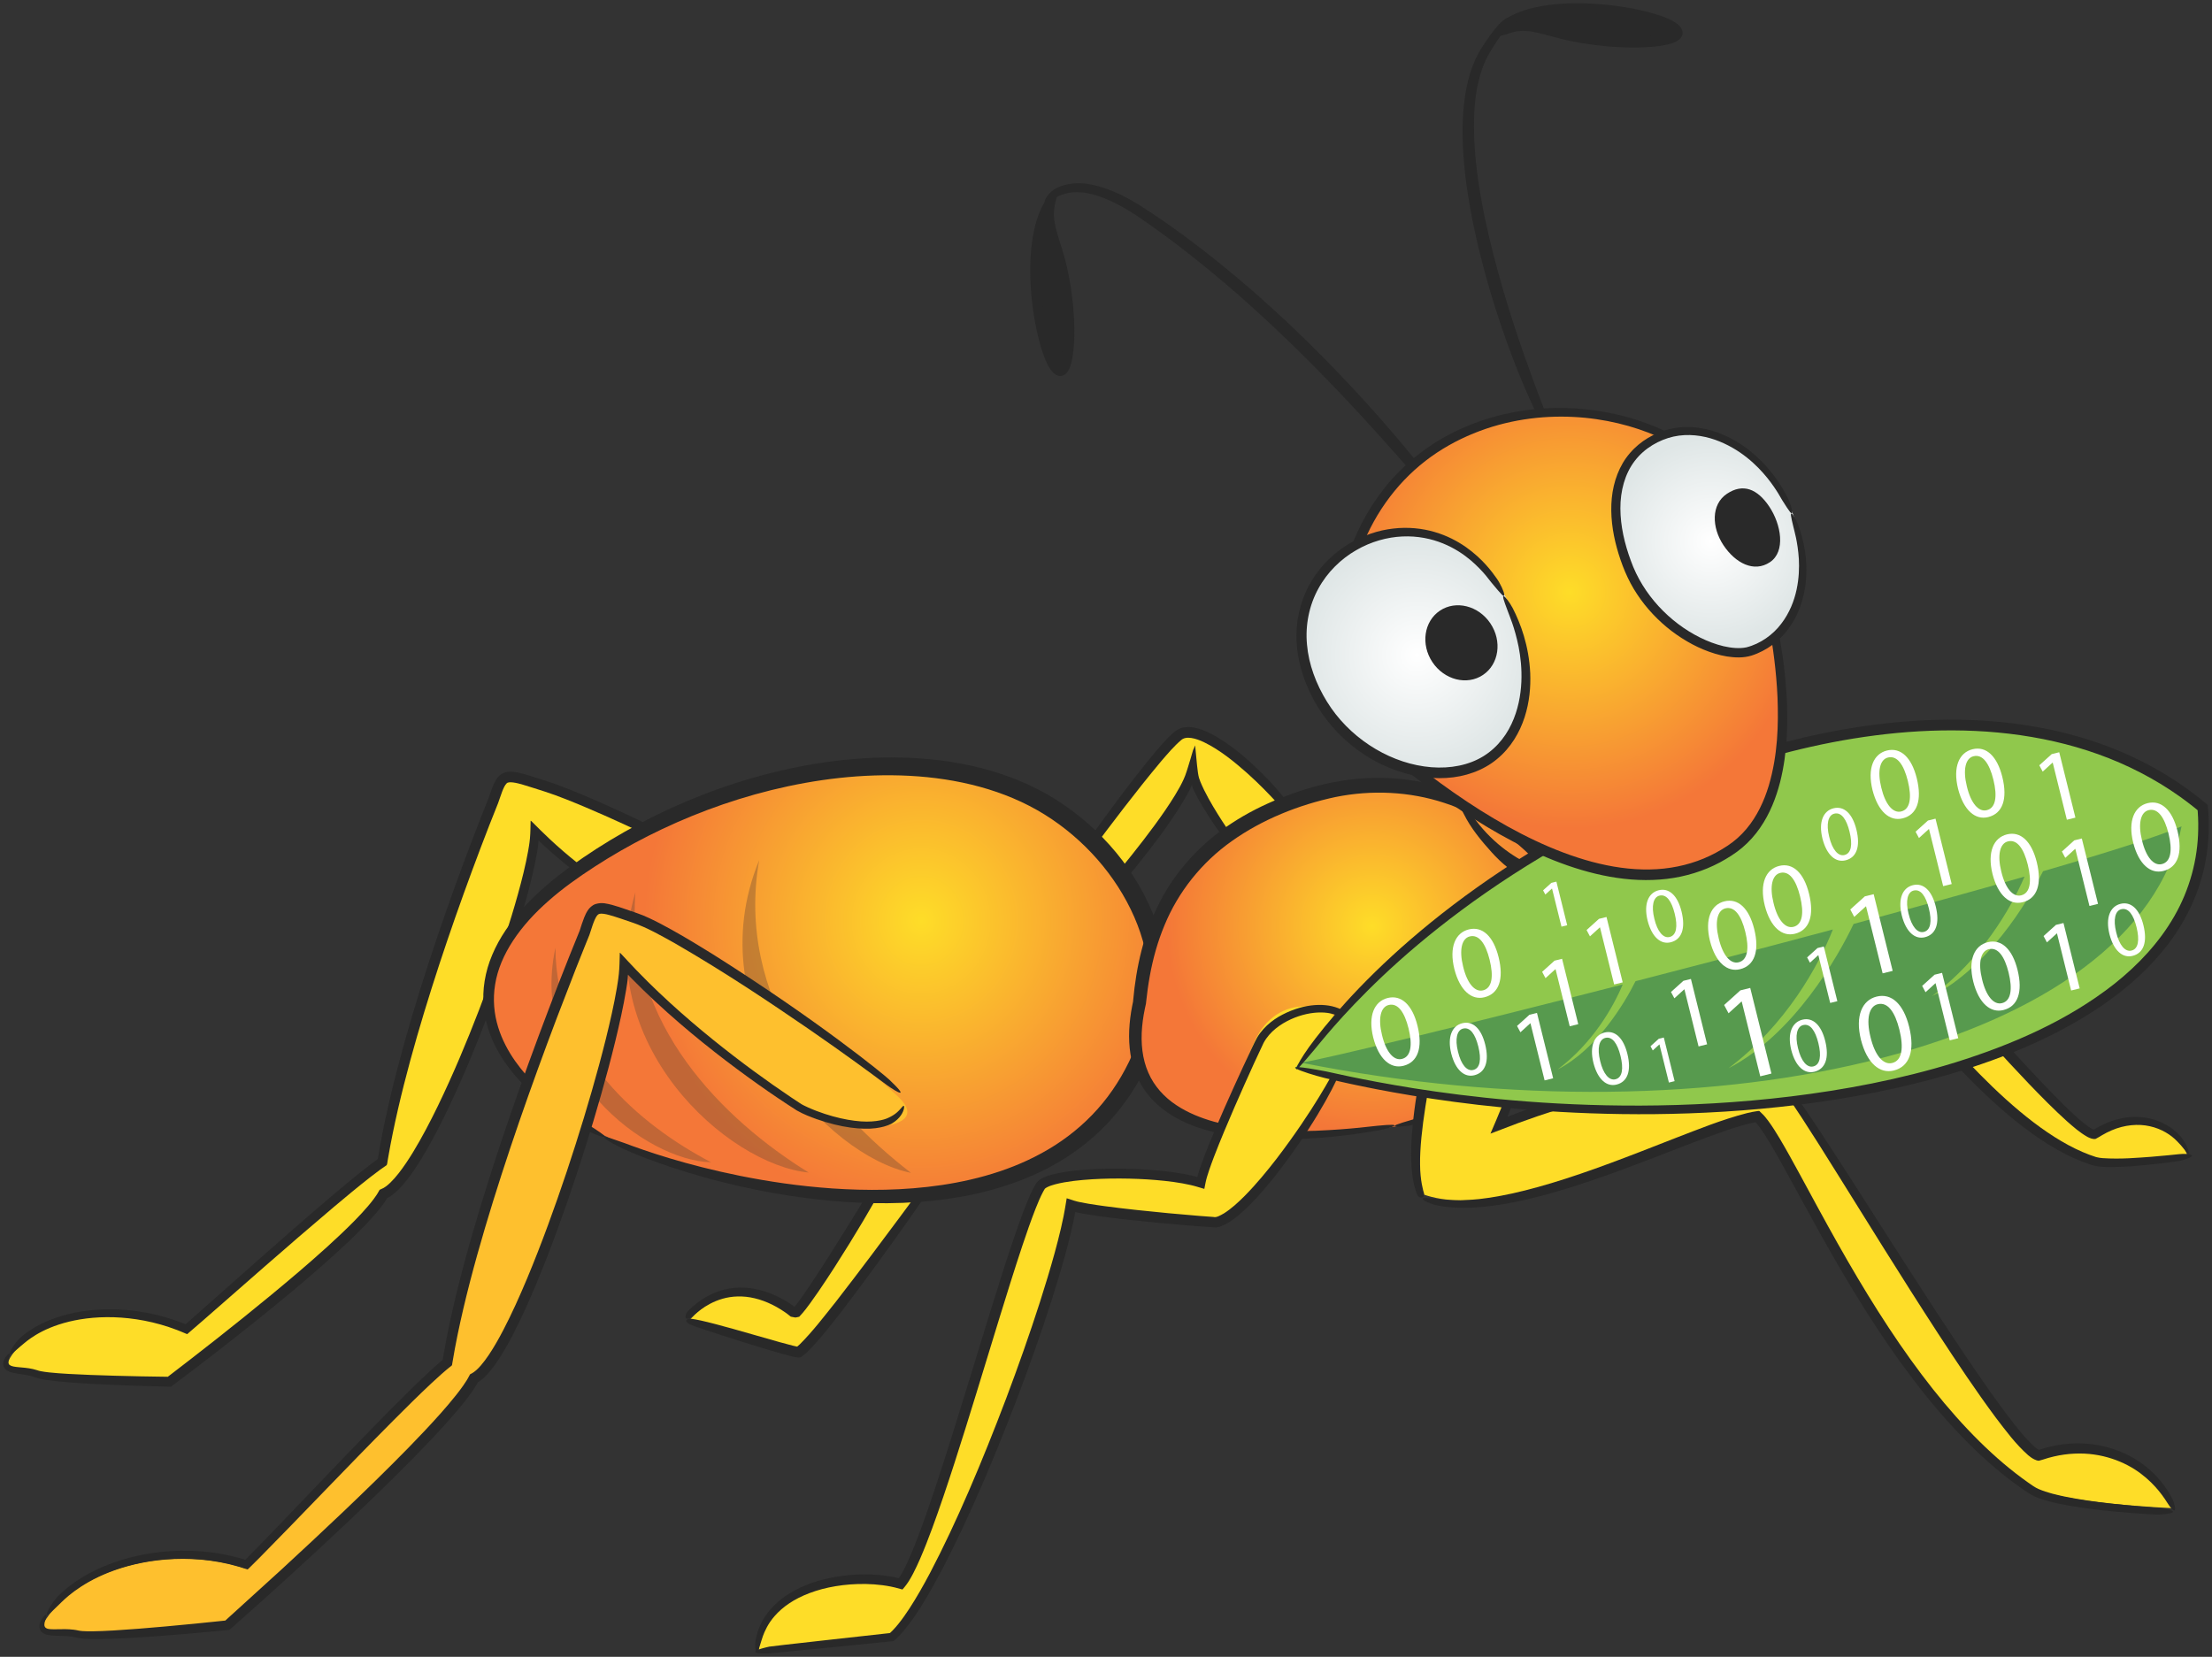 <svg xmlns:rdf="http://www.w3.org/1999/02/22-rdf-syntax-ns#" xmlns="http://www.w3.org/2000/svg" xml:space="preserve" version="1.1" xmlns:cc="http://creativecommons.org/ns#" xmlns:dc="http://purl.org/dc/elements/1.1/" viewBox="0 0 408.77 306.22"><rect x="0" y="0" width="408.77" height="306.22" fill="#333333" stroke="none"/><defs><linearGradient id="linearGradient3007" gradientUnits="userSpaceOnUse" gradientTransform="matrix(111.6 -7.079 -7.079 -111.6 347.48 419.51)"><stop stop-color="#fedd28" offset="0"/><stop stop-color="#ef7c37" offset="1"/></linearGradient><clipPath id="clipPath3019" clipPathUnits="userSpaceOnUse"><path id="path3021" d="m0 792h612v-792h-612v792z"/></clipPath><linearGradient id="linearGradient3043" gradientUnits="userSpaceOnUse" gradientTransform="matrix(35.213 -2.233 -2.233 -35.213 290.74 441.78)"><stop stop-color="#fedd28" offset="0"/><stop stop-color="#ef7c37" offset="1"/></linearGradient><clipPath id="clipPath3055" clipPathUnits="userSpaceOnUse"><path id="path3057" d="m0 792h612v-792h-612v792z"/></clipPath><linearGradient id="linearGradient3079" gradientUnits="userSpaceOnUse" gradientTransform="matrix(35.642 -2.261 -2.261 -35.642 237.28 380.19)"><stop stop-color="#fedd28" offset="0"/><stop stop-color="#ef7c37" offset="1"/></linearGradient><clipPath id="clipPath3091" clipPathUnits="userSpaceOnUse"><path id="path3093" d="m0 792h612v-792h-612v792z"/></clipPath><linearGradient id="linearGradient3115" gradientUnits="userSpaceOnUse" gradientTransform="matrix(115.62 -7.334 -7.334 -115.62 138.61 407.42)"><stop stop-color="#fedd28" offset="0"/><stop stop-color="#ef7c37" offset="1"/></linearGradient><clipPath id="clipPath3127" clipPathUnits="userSpaceOnUse"><path id="path3129" d="m0 792h612v-792h-612v792z"/></clipPath><radialGradient id="radialGradient3151" gradientUnits="userSpaceOnUse" cy="0" cx="0" gradientTransform="matrix(40.882 -2.593 -2.725 -42.951 270.77 428.1)" r="1"><stop stop-color="#fedd28" offset="0"/><stop stop-color="#f47738" offset="1"/></radialGradient><clipPath id="clipPath3163" clipPathUnits="userSpaceOnUse"><path id="path3165" d="m0 792h612v-792h-612v792z"/></clipPath><clipPath id="clipPath3175" clipPathUnits="userSpaceOnUse"><path id="path3177" d="m216.09 424.12h23.589v-31.723h-23.589v31.723z"/></clipPath><linearGradient id="linearGradient3183" gradientUnits="userSpaceOnUse" gradientTransform="matrix(25.21 -1.599 -1.599 -25.21 215.42 409.06)"><stop stop-color="#6f4a31" offset="0"/><stop stop-color="#a9815b" offset=".485"/><stop stop-color="#504530" offset="1"/></linearGradient><clipPath id="clipPath3209" clipPathUnits="userSpaceOnUse"><path id="path3211" d="m227.2 432.31h26.912v-41.433h-26.912v41.433z"/></clipPath><linearGradient id="linearGradient3217" gradientUnits="userSpaceOnUse" gradientTransform="matrix(28.928 -1.835 -1.835 -28.928 226.44 412.54)"><stop stop-color="#6f4a31" offset="0"/><stop stop-color="#a9815b" offset=".485"/><stop stop-color="#504530" offset="1"/></linearGradient><clipPath id="clipPath3243" clipPathUnits="userSpaceOnUse"><path id="path3245" d="m244.33 437.06h24.909v-46.232h-24.909v46.232z"/></clipPath><linearGradient id="linearGradient3251" gradientUnits="userSpaceOnUse" gradientTransform="matrix(27.019 -1.714 -1.714 -27.019 243.63 414.86)"><stop stop-color="#6f4a31" offset="0"/><stop stop-color="#a9815b" offset=".485"/><stop stop-color="#504530" offset="1"/></linearGradient><linearGradient id="linearGradient3285" gradientUnits="userSpaceOnUse" gradientTransform="matrix(59.732 10.661 10.661 -59.732 197.15 376.8)"><stop stop-color="#fec02e" offset="0"/><stop stop-color="#ef7c37" offset="1"/></linearGradient><clipPath id="clipPath3297" clipPathUnits="userSpaceOnUse"><path id="path3299" d="m0 792h612v-792h-612v792z"/></clipPath><radialGradient id="radialGradient3325" gradientUnits="userSpaceOnUse" cy="0" cx="0" gradientTransform="matrix(30.319 -1.923 -1.923 -30.319 337.39 427.31)" r="1"><stop stop-color="#fedd28" offset="0"/><stop stop-color="#f47738" offset="1"/></radialGradient><clipPath id="clipPath3337" clipPathUnits="userSpaceOnUse"><path id="path3339" d="m0 792h612v-792h-612v792z"/></clipPath><linearGradient id="linearGradient3357" gradientUnits="userSpaceOnUse" gradientTransform="matrix(-73.769 88.283 88.283 73.769 441.63 315.69)"><stop stop-color="#fedd28" offset="0"/><stop stop-color="#ef7c37" offset="1"/></linearGradient><clipPath id="clipPath3369" clipPathUnits="userSpaceOnUse"><path id="path3371" d="m0 792h612v-792h-612v792z"/></clipPath><linearGradient id="linearGradient3401" gradientUnits="userSpaceOnUse" gradientTransform="matrix(81.376 -5.162 -5.162 -81.376 249.91 370.21)"><stop stop-color="#fedd28" offset="0"/><stop stop-color="#ef7c37" offset="1"/></linearGradient><clipPath id="clipPath3445" clipPathUnits="userSpaceOnUse"><path id="path3447" d="m326.94 442.07h130.14v-39.263h-130.14v39.263z"/></clipPath><radialGradient id="radialGradient3617" gradientUnits="userSpaceOnUse" cy="0" cx="0" gradientTransform="matrix(30.632 16.747 16.747 -30.632 366.61 476.67)" r="1"><stop stop-color="#fedd28" offset="0"/><stop stop-color="#f47738" offset="1"/></radialGradient><clipPath id="clipPath3629" clipPathUnits="userSpaceOnUse"><path id="path3631" d="m0 792h612v-792h-612v792z"/></clipPath><radialGradient id="radialGradient3649" gradientUnits="userSpaceOnUse" cy="0" cx="0" gradientTransform="matrix(14.593 9.224 9.224 -14.593 344.04 467.4)" r="1"><stop stop-color="#fff" offset="0"/><stop stop-color="#dfe6e6" offset="1"/></radialGradient><clipPath id="clipPath3661" clipPathUnits="userSpaceOnUse"><path id="path3663" d="m0 792h612v-792h-612v792z"/></clipPath><radialGradient id="radialGradient3685" gradientUnits="userSpaceOnUse" cy="0" cx="0" gradientTransform="matrix(13.708 6.521 6.521 -13.708 387.5 484.22)" r="1"><stop stop-color="#fff" offset="0"/><stop stop-color="#dfe6e6" offset="1"/></radialGradient><clipPath id="clipPath3697" clipPathUnits="userSpaceOnUse"><path id="path3699" d="m0 792h612v-792h-612v792z"/></clipPath></defs><g transform="matrix(1.25 0 0 -1.25 -258.2 799.31)"><g transform="translate(72,75.2)"><path id="path3013" fill="url(#linearGradient3007)" d="m359.8 422.36-12.85-11.14c17.083-0.887 46.713 17.511 55.763 20.432 4.826-2.829 23.693-33.645 40.724-38.908 2.627-0.878 14.445 0.839 14.445 0.839-1.787 4.321-7.695 6.748-13.628 2.857-3.631-0.374-34.407 37.471-38.434 40.14-0.986 0.123-2.043 0.185-3.167 0.185-9.522 0.001-23.967-4.462-42.849-14.406"/></g><g transform="translate(72,75.2)"><g clip-path="url(#clipPath3019)"><g transform="translate(456.44 395.48)"><path id="path3025" d="m0 0c-0.941 0.989-2.334 1.865-4.05 2.244-1.709 0.385-3.722 0.223-5.656-0.608-0.481-0.212-0.966-0.442-1.433-0.727-0.123-0.069-0.229-0.135-0.359-0.219l-0.565-0.312c-0.409-0.095-0.908 0.134-1.227 0.299-1.148 0.651-2.058 1.468-3.021 2.31-1.891 1.701-3.755 3.594-5.666 5.585-7.616 7.979-15.822 17.647-24.012 26.786-1.029 1.136-2.059 2.264-3.105 3.344-0.522 0.535-1.054 1.072-1.585 1.527-0.296 0.236-0.115 0.156-0.625 0.22-0.362 0.039-0.725 0.064-1.089 0.086-2.915 0.157-5.817-0.146-8.593-0.617-5.565-0.972-10.667-2.614-15.116-4.232-8.895-3.297-15.245-6.532-17.644-7.681-1.836-0.908-5.382-2.188-0.451 0.885 0.159 0.094 1.806 0.967 4.621 2.337 2.817 1.363 6.804 3.23 11.7 5.151 4.898 1.896 10.708 3.922 17.226 5.054 1.629 0.275 3.303 0.483 5.014 0.579 0.856 0.049 1.72 0.065 2.592 0.045 0.436-0.011 0.873-0.03 1.312-0.063l0.659-0.056 0.386-0.043c0.178-0.032 0.375-0.011 0.51-0.15 0.341-0.237 0.488-0.374 0.661-0.522l0.497-0.455 0.941-0.926c0.613-0.623 1.212-1.257 1.807-1.895 1.187-1.277 2.358-2.573 3.525-3.874 9.309-10.407 18.406-21.159 26.065-28.771 0.962-0.937 1.909-1.823 2.846-2.582 0.234-0.188 0.468-0.367 0.699-0.528 0.209-0.151 0.508-0.33 0.62-0.38 0.086-0.04 0.196-0.09 0.279-0.006l0.263 0.16 0.395 0.22c2.105 1.146 4.316 1.573 6.156 1.411 1.852-0.137 3.289-0.799 4.239-1.416 0.962-0.622 1.462-1.214 1.673-1.447 0.77-0.942 1.039-1.672 1.155-2.076 0.099-0.417 0.054-0.526-0.072-0.446-0.239 0.17-0.825 1.07-1.572 1.789" fill="#292929"/></g><g transform="translate(404.69 430.85)"><path id="path3029" d="m0 0c5.245-4.385 14.009-17.26 24.46-27.318 2.607-2.504 5.32-4.82 8.079-6.695 1.379-0.935 2.769-1.761 4.151-2.433 0.691-0.338 1.38-0.635 2.062-0.891 0.328-0.124 0.708-0.255 1.001-0.347 0.29-0.082 0.63-0.127 0.963-0.158 2.726-0.183 5.218 0.065 7.152 0.197 1.946 0.159 3.387 0.312 4.174 0.394 1.205 0.126 3.476-0.072 0.126-0.986-0.107-0.026-1.202-0.189-3.05-0.405-1.855-0.194-4.431-0.527-7.626-0.519-0.403 0.009-0.816 0.025-1.254 0.074-0.218 0.025-0.442 0.056-0.683 0.11-0.262 0.059-0.47 0.137-0.663 0.195-0.821 0.266-1.654 0.592-2.484 0.967-1.662 0.752-3.323 1.707-4.957 2.804-3.269 2.196-6.427 4.946-9.4 7.872-5.945 5.867-11.181 12.42-15.192 17.465-2.002 2.528-3.698 4.685-4.982 6.237-1.278 1.56-2.155 2.486-2.374 2.736-0.829 0.967-1.027 1.183-0.831 1.28 0.198 0.084 0.82-0.18 1.328-0.579" fill="#292929"/></g></g></g><g transform="translate(72,75.2)"><path id="path3049" fill="url(#linearGradient3043)" d="m308.54 455.27c-3.212-2.251-16.027-20.459-16.027-20.459l-2.461-3.812 3.135-4.474s15.614 16.965 17.324 23.699c0.182-3.861 8.903-14.675 8.903-14.675l6.684 6.334c-2.965 5.126-11.829 13.772-16.207 13.772-0.52 0-0.976-0.121-1.351-0.385"/></g><g transform="translate(72,75.2)"><g clip-path="url(#clipPath3055)"><g transform="translate(290.92 430.92)"><path id="path3061" d="m0 0c0.327-0.313 0.772-0.815 1.315-1.477l0.887-1.108 0.275-0.324 0.122-0.143 0.06-0.071c0.021-0.003 0.046 0.05 0.068 0.072 0.131 0.207 1.234 1.49 2.123 2.549l2.989 3.574c2.092 2.532 4.359 5.325 6.493 8.232 1.065 1.454 2.096 2.937 3.015 4.44 0.227 0.376 0.45 0.752 0.658 1.131l0.156 0.284 0.237 0.465c0.159 0.323 0.313 0.651 0.452 1.017 0.275 0.734 0.538 1.661 0.81 2.543l0.355 1.218c0.064 0.222 0.048 0.07 0.111 0.238 0.037 0.062 0.122 0.287 0.199 0.484 0.223-2.248 0.339-3.991 0.565-4.795 0.133-0.408 0.281-0.775 0.439-1.121l0.325-0.693c0.42-0.851 0.875-1.661 1.327-2.427 0.908-1.532 1.809-2.894 2.599-4.059 1.585-2.327 2.736-3.868 3.024-4.288 0.295-0.423 0.493-1.485-0.781-0.613-0.058 0.046-1.201 1.436-2.908 3.767-0.851 1.168-1.843 2.571-2.871 4.194-0.511 0.813-1.034 1.68-1.528 2.62l-0.364 0.721-0.126 0.271c-0.067 0.153-0.125 0.31-0.162 0.474l-0.018 0.103c-0.006 0.022-0.002 0.107-0.015 0.039l-0.065-0.209c-0.049-0.137-0.105-0.272-0.167-0.403l-0.096-0.195-0.332-0.622c-0.238-0.43-0.484-0.857-0.741-1.277-1.023-1.685-2.159-3.314-3.322-4.897-2.332-3.162-4.778-6.136-6.995-8.73-1.11-1.297-2.164-2.496-3.127-3.569l-1.696-1.869-0.524-0.565c-0.084-0.072-0.173-0.227-0.251-0.23l-0.212 0.305-0.801 1.151-1.574 2.317c-0.35 0.529-0.557 0.856-0.594 0.944-0.446 1.072 0.241 0.892 0.666 0.532" fill="#292929"/></g><g transform="translate(325.93 442.61)"><path id="path3065" d="m0 0c-0.992 1.08-3.35 4.058-6.999 7.331-1.82 1.605-3.949 3.387-6.407 4.583-1.2 0.563-2.629 0.968-3.354 0.286-1.02-0.857-2.02-2.042-2.978-3.154-3.823-4.569-7.359-9.31-10.115-12.956-1.357-1.835-2.576-3.386-3.379-4.595l-1.592-2.307c-0.315-0.432-1.268-0.975-0.832 0.542 0.042 0.069 1.698 2.916 4.55 6.812 2.827 3.921 6.546 9.139 10.712 14.125 0.529 0.62 1.069 1.233 1.648 1.831 0.292 0.298 0.59 0.592 0.939 0.881 0.316 0.288 0.905 0.618 1.403 0.693 1.043 0.19 1.935-0.063 2.735-0.337 0.801-0.291 1.525-0.664 2.208-1.065 2.71-1.631 4.854-3.591 6.638-5.344 3.556-3.526 5.41-6.517 5.513-6.826 0.412-1.16-0.29-0.884-0.69-0.5" fill="#292929"/></g></g></g><g transform="translate(72,75.2)"><path id="path3085" fill="url(#linearGradient3079)" d="m252.59 369.87s-8.432 7.574-16.016-0.72c0 0 15.517-4.994 16.54-4.921 3.408 2.176 20.655 27.145 20.655 27.145l-6.233 1.85s-12.345-20.914-14.946-23.354"/></g><g transform="translate(72,75.2)"><g clip-path="url(#clipPath3091)"><g transform="translate(236.73 369.26)"><path id="path3097" d="m0 0c1.423-0.155 4.959-1.127 9.515-2.439l3.59-1.023 1.898-0.508c0.924-0.163 0.465-0.299 1.076 0.199 1.868 1.862 3.656 4.191 5.423 6.417 7.014 9.048 13.51 18.075 14.344 19.109 0.317 0.403 1.262 0.879 0.816-0.567-0.08-0.171-6.908-10.294-14.412-20.103-0.946-1.223-1.907-2.437-2.895-3.612-0.495-0.588-0.998-1.165-1.525-1.726-0.267-0.279-0.536-0.556-0.832-0.825-0.115-0.109-0.399-0.345-0.645-0.507-0.243-0.213-0.566-0.145-0.864-0.107-0.352 0.064-0.479 0.1-0.672 0.145l-0.535 0.137-1.035 0.284-1.985 0.579-3.628 1.114c-4.503 1.416-7.583 2.456-7.843 2.607-0.987 0.578-0.338 0.853 0.209 0.826" fill="#292929"/></g><g transform="translate(266.97 392.74)"><path id="path3101" d="m0 0c-0.439-1.359-2.292-4.792-4.821-9.046-1.265-2.127-2.699-4.459-4.225-6.833-0.765-1.186-1.551-2.384-2.362-3.566-0.406-0.592-0.818-1.18-1.241-1.76-0.464-0.607-0.729-1.04-1.606-1.979-0.242-0.034-0.447-0.126-0.619-0.107-0.169 0.041-0.376 0.081-0.625 0.12-0.164 0.138-0.345 0.281-0.498 0.393l-0.336 0.244c-0.204 0.142-0.411 0.279-0.62 0.41-0.417 0.263-0.843 0.501-1.274 0.715-0.86 0.425-1.739 0.75-2.606 0.954-1.736 0.422-3.409 0.329-4.771-0.071-1.367-0.395-2.427-1.037-3.175-1.575-0.749-0.543-1.208-0.977-1.393-1.138-0.321-0.285-1.288-0.572-0.704 0.701 0.021 0.029 0.365 0.429 1.07 1.023 0.702 0.589 1.782 1.395 3.314 1.986 1.52 0.591 3.524 0.876 5.603 0.479 1.037-0.187 2.085-0.526 3.105-0.989 0.51-0.232 1.013-0.495 1.506-0.788 0.246-0.147 0.49-0.301 0.732-0.463l0.448-0.314 0.12-0.096c0.04-0.014 0.077 0.062 0.112 0.092l0.122 0.149 0.29 0.378 0.663 0.911c0.438 0.618 0.869 1.252 1.295 1.89 0.851 1.276 1.685 2.57 2.495 3.843 1.619 2.547 3.144 5.014 4.477 7.177 2.663 4.327 4.553 7.44 4.768 7.654 0.719 0.724 0.875 0.085 0.756-0.394" fill="#292929"/></g></g></g><g transform="translate(72,75.2)"><path id="path3121" fill="url(#linearGradient3115)" d="m207.73 445.92s-12.836-31.219-16.408-53.543c-5.026-3.351-23.94-20.456-29.006-24.828-9.781 4.232-21.583 2.622-25.983-3.627-1.878-2.67 1.41-1.768 3.872-2.722 2.48-0.958 19.575-1.25 19.575-1.25s27.839 20.747 31.656 27.734c7.096 2.823 22.374 44.464 22.33 53.927 11.833-11.86 25.745-16.386 25.745-16.386l16.413 1.459c-10.641 8.416-33.687 19.096-40.276 21.21-2.803 0.9-4.392 1.462-5.41 1.462-1.339 0-1.688-0.974-2.508-3.436"/></g><g transform="translate(72,75.2)"><g clip-path="url(#clipPath3127)"><g transform="translate(135.99 362.42)"><path id="path3133" d="m0 0c0.556-0.413 1.888-0.25 3.435-0.596 0.194-0.046 0.395-0.095 0.598-0.163 0.223-0.076 0.334-0.107 0.544-0.151 0.381-0.077 0.802-0.132 1.24-0.181 0.878-0.096 1.834-0.162 2.852-0.222 2.038-0.118 4.33-0.201 6.833-0.271l3.912-0.093 3.962-0.062 3.45 2.656 3.816 2.984c2.596 2.049 5.291 4.208 8.037 6.475 2.745 2.268 5.546 4.638 8.308 7.143 1.379 1.253 2.75 2.541 4.066 3.885 0.657 0.673 1.299 1.361 1.905 2.07 0.302 0.354 0.595 0.714 0.868 1.082 0.137 0.182 0.267 0.368 0.391 0.553l0.179 0.281 0.295 0.513c0.626 0.268 0.663 0.32 0.933 0.504 0.224 0.165 0.445 0.358 0.66 0.566 0.429 0.417 0.835 0.885 1.222 1.379 0.774 0.987 1.478 2.058 2.148 3.154 1.335 2.198 2.532 4.503 3.664 6.83 2.256 4.662 4.246 9.426 6.055 14.12 1.803 4.696 3.419 9.332 4.787 13.807 0.682 2.237 1.301 4.436 1.819 6.585 0.257 1.074 0.488 2.136 0.674 3.182l0.13 0.781 0.071 0.503 0.067 0.602c0.069 0.8 0.078 1.737 0.094 2.556 0.059 0.028 0.217-0.167 0.338-0.279l0.38-0.38 0.76-0.754 1.377-1.323c0.666-0.622 1.332-1.218 1.996-1.79 1.327-1.143 2.643-2.186 3.923-3.138 2.562-1.903 4.978-3.442 7.102-4.675 4.254-2.463 7.307-3.733 8.313-4.172 0.718-0.312 1.699-0.82 1.978-1.109 0.287-0.281-0.188-0.432-2.352 0.189-0.143 0.06-2.972 1.092-7.415 3.499-2.216 1.209-4.83 2.772-7.65 4.779-1.409 1.003-2.869 2.117-4.35 3.353-0.74 0.619-1.486 1.267-2.231 1.947l-0.665 0.615-0.184 0.176-0.09 0.09c-0.024 0.014-0.079 0.102-0.065 0.024-0.001-0.173-0.014-0.347-0.034-0.521l-0.051-0.385-0.129-0.813c-0.185-1.084-0.414-2.171-0.668-3.266-0.512-2.191-1.124-4.418-1.798-6.682-1.354-4.526-2.956-9.202-4.75-13.942-1.8-4.737-3.785-9.542-6.053-14.267-1.139-2.359-2.345-4.7-3.715-6.964-0.688-1.132-1.415-2.245-2.245-3.308-0.416-0.531-0.86-1.049-1.362-1.537-0.252-0.244-0.52-0.481-0.818-0.7-0.251-0.201-0.772-0.487-0.749-0.46l-0.067-0.113-0.211-0.331c-0.144-0.216-0.292-0.426-0.444-0.63-0.302-0.407-0.617-0.794-0.939-1.172-0.644-0.754-1.313-1.469-1.992-2.163-1.359-1.389-2.757-2.701-4.16-3.974-2.809-2.542-5.639-4.928-8.406-7.2-2.767-2.271-5.476-4.423-8.077-6.452l-3.818-2.948-3.844-2.903-5.187 0.138-4.47 0.177c-2.818 0.135-5.298 0.288-7.39 0.512-1.061 0.128-1.965 0.212-2.92 0.51-0.731 0.289-1.365 0.384-1.961 0.48-0.605 0.094-1.048 0.143-1.534 0.266-0.569 0.134-0.856 0.361-0.971 0.465-0.481 0.442-0.407 1.051-0.255 1.406 0.161 0.389 0.364 0.614 0.48 0.737 0.249 0.233 0.354 0.231 0.368 0.108 0.018-0.121-0.075-0.384-0.15-0.687-0.068-0.279-0.152-0.676 0.14-0.905" fill="#292929"/></g><g transform="translate(253.9 427.79)"><path id="path3137" d="m0 0c-2.035 1.322-5.733 3.659-10.843 6.447-5.105 2.791-11.593 6.086-19.083 9.417-1.873 0.827-3.81 1.658-5.809 2.445-0.999 0.391-2.014 0.774-3.04 1.101-1.057 0.334-2.123 0.69-3.181 1.001-1.017 0.309-2.254 0.579-2.508 0.188-0.224-0.208-0.458-0.704-0.647-1.21-0.207-0.533-0.349-1.02-0.585-1.662-0.872-2.156-1.728-4.365-2.578-6.601-3.387-8.953-6.667-18.413-9.421-27.936-1.371-4.761-2.607-9.541-3.578-14.284-0.242-1.186-0.467-2.369-0.67-3.549l-0.086-0.505c-0.054-0.222-0.04-0.483-0.15-0.672l-0.951-0.662c-0.475-0.344-0.946-0.704-1.412-1.066-1.865-1.455-3.671-2.961-5.442-4.45-7.071-5.978-13.561-11.745-19.281-16.731l-2.335-2.019c-0.057-0.09-0.138-0.034-0.214-0.001l-0.23 0.098-0.458 0.192-0.644 0.258c-0.409 0.158-0.819 0.304-1.227 0.44-1.632 0.543-3.242 0.915-4.789 1.148-3.095 0.467-5.924 0.381-8.287-0.005-2.368-0.385-4.266-1.075-5.633-1.771-1.372-0.695-2.219-1.375-2.648-1.731-0.676-0.538-1.561-1.377-1.938-1.608-0.194-0.107-0.279-0.042-0.143 0.335 0.146 0.369 0.512 1.071 1.431 2.024 0.061 0.055 0.623 0.597 1.776 1.326 1.152 0.722 2.924 1.593 5.293 2.182 2.361 0.591 5.311 0.911 8.642 0.629 1.664-0.144 3.422-0.43 5.228-0.917 0.902-0.244 1.817-0.534 2.735-0.88l0.62-0.242c0.07-0.005 0.16-0.119 0.218-0.039l0.845 0.741c5.988 5.279 12.897 11.517 20.5 17.995 1.909 1.613 3.848 3.249 5.913 4.828l0.79 0.585 0.268 0.19c0.02 0.015 0.042 0.027 0.059 0.043l0.015 0.09 0.302 1.752c0.232 1.285 0.487 2.572 0.76 3.86 1.096 5.152 2.475 10.318 3.992 15.442 3.049 10.247 6.633 20.336 10.314 29.719l0.697 1.75c0.105 0.269 0.26 0.627 0.328 0.823l0.304 0.891c0.218 0.598 0.416 1.205 0.838 1.861 0.215 0.32 0.541 0.68 0.988 0.883 0.442 0.202 0.888 0.232 1.257 0.215 0.745-0.045 1.35-0.219 1.951-0.383 0.596-0.17 1.169-0.354 1.737-0.536 1.121-0.367 2.26-0.711 3.369-1.133 4.383-1.667 8.381-3.518 12.084-5.272 7.389-3.534 13.458-6.868 17.74-9.462 4.287-2.589 6.773-4.45 7.168-4.776 2.966-2.553 1.189-1.771-0.351-0.796" fill="#292929"/></g></g></g><g transform="translate(72,75.2)"><path id="path3157" fill="url(#radialGradient3151)" d="m219.38 435.12c-21.622-15.502-11.8-30.713 4.606-38.816 17.113-8.455 72.127-21.376 81.546 18.574 1.97 12.008-6.094 24.866-17.431 31.048-6.208 3.388-13.785 4.993-21.934 4.993-15.308 0.001-32.645-5.66-46.787-15.799"/></g><g transform="translate(72,75.2)"><g clip-path="url(#clipPath3163)"><g transform="translate(226.82 395.26)"><path id="path3169" d="m0 0c3.23-1.221 9.12-3.253 17.191-4.878 4.032-0.807 8.606-1.51 13.622-1.856 5.009-0.338 10.477-0.333 16.149 0.504 5.646 0.845 11.562 2.558 16.785 5.908 2.6 1.67 4.994 3.751 7.014 6.211 2.022 2.458 3.656 5.289 4.874 8.34 0.612 1.526 1.117 3.107 1.535 4.724 0.221 0.792 0.329 1.496 0.399 2.335 0.075 0.81 0.1 1.628 0.08 2.447-0.072 3.281-0.874 6.577-2.218 9.661-2.699 6.175-7.461 11.542-13.238 15.145-5.946 3.704-13.024 5.366-19.973 5.737-6.982 0.369-13.917-0.508-20.435-2.109-6.526-1.611-12.656-3.969-18.211-6.775-2.779-1.404-5.413-2.927-7.892-4.53-2.481-1.606-4.807-3.264-6.856-5.082-4.098-3.585-7.189-7.898-7.889-12.365-0.367-2.21-0.147-4.372 0.445-6.286 0.588-1.921 1.516-3.598 2.522-5.036 2.041-2.877 4.332-4.838 6.13-6.244 1.819-1.4 3.202-2.245 3.915-2.683 1.084-0.668 2.609-1.618 3.049-2.039 0.448-0.398-0.272-0.437-3.555 1.184-0.1 0.058-1.027 0.557-2.593 1.595-1.552 1.049-3.779 2.623-6.148 5.139-1.173 1.262-2.376 2.77-3.393 4.612-1.013 1.833-1.832 4.03-2.057 6.493-0.235 2.455 0.183 5.133 1.254 7.649 1.059 2.527 2.703 4.893 4.682 7.052 1.982 2.163 4.301 4.138 6.826 5.967 2.512 1.824 5.214 3.565 8.085 5.191 5.742 3.247 12.172 6.04 19.119 8.016 6.937 1.972 14.409 3.158 22.067 2.949 7.611-0.221 15.564-1.878 22.361-6.089 6.845-4.27 12.337-10.754 15.057-18.334 1.345-3.781 1.937-7.861 1.494-11.842-0.058-0.478-0.116-1.015-0.232-1.528-0.121-0.497-0.245-0.985-0.375-1.443-0.261-0.931-0.545-1.856-0.871-2.763-0.643-1.818-1.42-3.582-2.33-5.262-1.817-3.362-4.203-6.365-6.974-8.811-2.771-2.451-5.894-4.344-9.099-5.749-6.44-2.802-13.067-3.771-19.118-4.017-6.075-0.229-11.658 0.289-16.585 1.034-4.93 0.755-9.214 1.762-12.762 2.749-7.101 1.987-11.259 3.887-11.936 4.192-2.545 1.223-3.1 1.763-2.762 1.763 0.342 0.011 1.602-0.427 2.847-0.876" fill="#292929"/></g><g opacity="0.38" clip-path="url(#clipPath3175)"><path id="path3203" fill="url(#linearGradient3183)" d="m239.68 392.4c-9.671 0.21-26.99 13.415-23.003 31.723 0.009-15.738 12.458-26.212 23.003-31.723"/></g><g opacity="0.38" clip-path="url(#clipPath3209)"><path id="path3237" fill="url(#linearGradient3217)" d="m254.11 390.88c-11.968 1.146-32.232 19.1-25.615 41.433-1.428-19.51 13.047-33.636 25.615-41.433"/></g><g opacity="0.38" clip-path="url(#clipPath3243)"><path id="path3271" fill="url(#linearGradient3251)" d="m269.24 390.83c-12.44 2.484-31.784 23.501-22.446 46.232-3.588-20.326 10.09-36.702 22.446-46.232"/></g></g></g><g transform="translate(72,75.2)"><path id="path3291" fill="url(#linearGradient3285)" d="m220.8 425.88s-16.405-39.498-20.25-63.575c-5.176-4.015-24.141-24.528-29.699-29.966-10.775 3.579-24.228 0.335-29.425-7.4-2.239-3.333 1.622-1.842 4.467-2.6 2.849-0.759 22.084 1.205 22.084 1.205s32.509 28.63 36.483 36.485c7.177 3.6 22.096 51.588 22.141 61.431 11.11-11.999 26.153-21.35 26.153-21.35 4.139-3.455 20.723-3.832 14.603 1.968-8.976 8.509-32.658 23.79-38.893 25.923-2.676 0.915-4.2 1.49-5.183 1.49-1.307 0.001-1.655-1.018-2.481-3.611"/></g><g transform="translate(72,75.2)"><g clip-path="url(#clipPath3297)"><g transform="translate(141.42 323.5)"><path id="path3303" d="m0 0c0.198-0.105 0.433-0.127 0.677-0.143 0.271-0.015 0.613-0.013 0.957-0.005 0.699 0.009 1.497 0.044 2.393-0.066 0.224-0.025 0.454-0.068 0.689-0.121 0.194-0.045 0.396-0.068 0.622-0.085 0.445-0.033 0.925-0.037 1.422-0.034 0.997 0.011 2.073 0.06 3.217 0.127 2.288 0.135 4.849 0.342 7.643 0.593l4.362 0.412 4.468 0.458 8.293 7.542c2.96 2.724 6.048 5.599 9.211 8.611 3.16 3.012 6.401 6.156 9.621 9.453 1.607 1.651 3.211 3.339 4.762 5.087 0.774 0.875 1.535 1.766 2.258 2.68 0.361 0.457 0.712 0.921 1.04 1.391 0.164 0.236 0.323 0.473 0.472 0.711 0.159 0.256 0.243 0.393 0.524 0.935l0.395 0.22c0.078 0.046 0.12 0.076 0.183 0.121 0.116 0.082 0.231 0.178 0.346 0.277 0.229 0.203 0.451 0.436 0.666 0.682 0.428 0.494 0.828 1.04 1.208 1.606 0.759 1.135 1.443 2.349 2.091 3.585 1.293 2.478 2.446 5.057 3.539 7.66 2.175 5.213 4.1 10.54 5.872 15.831 1.764 5.295 3.37 10.562 4.767 15.72 0.696 2.579 1.34 5.131 1.893 7.648 0.276 1.259 0.529 2.509 0.739 3.748l0.147 0.926 0.066 0.461 0.088 0.725c0.103 0.954 0.112 2.098 0.14 3.115 0.056 0.004 0.169-0.129 0.274-0.243l0.312-0.336 0.623-0.669 1.241-1.313 1.706-1.73c1.074-1.063 2.153-2.086 3.23-3.071 2.154-1.969 4.295-3.79 6.378-5.475 4.168-3.367 8.093-6.206 11.543-8.524l1.273-0.84 0.311-0.2c0.075-0.053 0.169-0.093 0.284-0.153l0.639-0.304c0.853-0.385 1.694-0.7 2.501-0.964 1.616-0.528 3.102-0.851 4.392-1.012 2.595-0.349 4.345 0.105 5.025 0.452 0.419 0.189 0.893 0.468 1.263 0.799 0.372 0.326 0.642 0.691 0.814 0.86 0.168 0.169 0.28 0.133 0.196-0.321-0.09-0.415-0.45-1.426-1.845-2.233-0.094-0.06-1.537-0.812-4.042-0.732-1.243 0.025-2.73 0.218-4.401 0.628-0.835 0.206-1.717 0.464-2.637 0.79-0.936 0.347-1.838 0.673-2.899 1.272-3.594 2.291-7.754 5.202-12.256 8.729-2.248 1.766-4.575 3.692-6.927 5.795-1.176 1.051-2.358 2.148-3.536 3.294l-1.721 1.713-0.279 0.289-0.138 0.145-0.069 0.074c-0.022 0.021-0.054 0.07-0.046 0.011-0.002-0.2-0.02-0.4-0.042-0.6l-0.08-0.633-0.148-0.955c-0.209-1.272-0.46-2.544-0.733-3.822-0.549-2.553-1.188-5.13-1.878-7.732-1.386-5.202-2.98-10.504-4.739-15.834-1.765-5.328-3.686-10.688-5.871-15.955-1.099-2.631-2.259-5.239-3.58-7.778-0.664-1.268-1.365-2.52-2.171-3.727-0.404-0.602-0.835-1.194-1.326-1.761-0.247-0.284-0.51-0.56-0.805-0.823-0.149-0.13-0.303-0.258-0.473-0.379-0.079-0.059-0.182-0.127-0.254-0.17l-0.064-0.037c0.01 0.013-0.207-0.378-0.366-0.627-0.169-0.27-0.343-0.531-0.522-0.787-0.356-0.509-0.727-0.999-1.105-1.478-0.757-0.956-1.541-1.872-2.336-2.769-1.589-1.79-3.22-3.503-4.85-5.172-3.265-3.335-6.536-6.496-9.718-9.511-3.184-3.014-6.283-5.876-9.245-8.574l-4.334-3.917-4.281-3.807-5.776-0.535-5.016-0.399c-3.161-0.226-5.942-0.385-8.296-0.417-1.19-0.003-2.221-0.02-3.281 0.16l-0.358 0.085c-0.095 0.026-0.194 0.042-0.288 0.062-0.193 0.036-0.384 0.062-0.57 0.084-0.374 0.04-0.73 0.058-1.061 0.069-0.663 0.023-1.224 0.027-1.675 0.072-0.558 0.039-1.019 0.21-1.154 0.3-0.334 0.194-0.559 0.497-0.602 0.814-0.056 0.309 0.018 0.594 0.1 0.832 0.202 0.501 0.42 0.733 0.542 0.878 0.281 0.296 0.397 0.313 0.402 0.17 0.007-0.141-0.114-0.453-0.227-0.836-0.05-0.189-0.103-0.383-0.099-0.587-0.002-0.199 0.102-0.42 0.305-0.506" fill="#292929"/></g><g transform="translate(265.62 403.85)"><path id="path3307" d="m0 0c-2.172 1.61-6.088 4.516-11.428 8.199-5.347 3.66-12.06 8.225-19.947 12.777-1.98 1.095-4.029 2.284-6.203 3.019-1.14 0.381-2.3 0.807-3.425 1.116-0.548 0.151-1.14 0.252-1.435 0.166-0.138-0.043-0.226-0.092-0.353-0.252-0.123-0.153-0.247-0.386-0.357-0.641-0.225-0.513-0.414-1.114-0.606-1.708-0.195-0.685-0.486-1.241-0.707-1.838l-1.433-3.588-2.847-7.366c-3.768-9.971-7.482-20.48-10.623-31.061-1.562-5.291-2.981-10.603-4.066-15.879l-0.386-1.977-0.375-2.142c-0.038-0.114 0-0.259-0.101-0.346l-0.32-0.254-0.444-0.362-0.744-0.642-1.461-1.332c-1.924-1.803-3.781-3.647-5.599-5.472-7.267-7.312-13.894-14.342-19.839-20.354l-1.155-1.147-0.406-0.398c-0.07-0.057-0.13-0.153-0.207-0.176l-0.269 0.086-0.929 0.293c-0.955 0.283-1.907 0.512-2.849 0.686-1.882 0.351-3.719 0.498-5.461 0.504-3.489 0.006-6.594-0.56-9.144-1.357-5.149-1.603-7.894-4.127-8.771-4.976-0.712-0.658-1.65-1.65-2.048-1.924-0.205-0.13-0.291-0.066-0.14 0.347 0.157 0.407 0.548 1.175 1.488 2.281 0.064 0.064 0.64 0.694 1.826 1.614 1.186 0.911 3.012 2.089 5.522 3.089 2.501 1 5.681 1.83 9.388 2.064 1.85 0.117 3.83 0.084 5.894-0.17 1.032-0.125 2.084-0.307 3.148-0.554 0.533-0.122 1.067-0.266 1.604-0.423l0.399-0.122c0.041 0 0.068 0.056 0.103 0.082l0.145 0.144c6.226 6.311 13.272 13.919 21.08 21.824 1.959 1.973 3.954 3.972 6.075 5.927 0.533 0.488 1.073 0.972 1.647 1.445 0.103 0.096 0.113 0.065 0.151 0.146l0.044 0.27 0.184 1.074c0.255 1.433 0.54 2.865 0.847 4.299 1.239 5.73 2.822 11.466 4.549 17.155 3.472 11.376 7.521 22.579 11.581 33.026l1.53 3.88 1.512 3.74c0.21 0.646 0.407 1.291 0.674 1.96 0.138 0.335 0.288 0.679 0.525 1.037 0.223 0.351 0.62 0.745 1.12 0.929 1.021 0.314 1.743 0.044 2.412-0.101 0.668-0.181 1.291-0.392 1.907-0.601l1.82-0.626c0.629-0.209 1.251-0.478 1.83-0.747 1.167-0.546 2.27-1.137 3.344-1.735 2.147-1.199 4.172-2.43 6.106-3.637 15.422-9.727 25.176-17.696 26.004-18.483 3.152-2.98 1.268-1.981-0.381-0.788" fill="#292929"/></g><g transform="translate(348.15 411.41)"><path id="path3311" d="m0 0c2.774 0.241 7.292 1.036 12.457 2.686 5.17 1.614 10.982 3.959 16.547 6.429 5.566 2.468 10.897 5.042 15.182 7.051 4.277 2.025 7.544 3.418 8.813 3.856 0.484 0.178 1.217 0.297 1.494 0.187 0.278-0.113 0.097-0.393-1.129-1.11-0.161-0.069-3.343-1.437-7.986-3.774-4.65-2.303-10.801-5.427-17.16-8.257-6.349-2.844-12.947-5.332-18.259-6.628-5.303-1.36-9.262-1.378-9.852-1.291-2.272 0.299-1.14 0.726-0.107 0.851" fill="#292929"/></g></g></g><g transform="translate(72,75.2)"><path id="path3331" fill="url(#radialGradient3325)" d="m328.06 446.55c-20.828-6.401-24.155-21.342-25.043-30.552-5.06-22.262 22.088-20.803 37.749-18.321 15.661 2.481 31.32 14.517 30.145 24.727-3.674 13.693-16.245 25.755-32.468 25.754-3.322 0-6.799-0.506-10.383-1.608"/></g><g transform="translate(72,75.2)"><g clip-path="url(#clipPath3337)"><g transform="translate(338.58 397.16)"><path id="path3343" d="m0 0c-2.531-0.447-7.107-1.224-13.284-1.36-3.084-0.041-6.583 0.07-10.347 0.846-1.876 0.396-3.82 0.971-5.721 1.902-1.889 0.928-3.751 2.256-5.156 4.115-1.417 1.846-2.261 4.187-2.497 6.58-0.126 1.198-0.119 2.413-0.013 3.621 0.052 0.605 0.129 1.208 0.226 1.81l0.163 0.901 0.092 0.448 0.024 0.113 0.001 0.014 0.019 0.202c0.432 4.787 1.507 9.848 3.925 14.501 2.376 4.661 6.132 8.748 10.647 11.679 2.25 1.479 4.67 2.697 7.166 3.697 2.495 0.989 5.067 1.81 7.733 2.335 5.445 1.096 11.174 0.859 16.399-0.762 5.238-1.594 9.912-4.51 13.644-8.099 3.741-3.597 6.569-7.855 8.417-12.254 0.462-1.101 0.867-2.21 1.208-3.323l0.244-0.834c0.065-0.305 0.169-0.481 0.22-0.958 0.056-0.605 0.057-1.207 0.006-1.798-0.195-2.376-1.116-4.499-2.221-6.322-2.275-3.648-5.269-6.274-8.09-8.354-2.853-2.067-5.625-3.565-8.071-4.679-4.909-2.219-8.47-2.945-9.686-3.228-0.935-0.208-2.277-0.344-2.725-0.259-0.453 0.096 0.01 0.295 2.547 1.034 0.146 0.078 2.997 0.615 7.511 2.552 2.247 0.975 4.9 2.32 7.699 4.213 2.777 1.895 5.773 4.325 8.226 7.586 1.207 1.629 2.27 3.482 2.822 5.527 0.27 1.019 0.413 2.082 0.347 3.141-0.003 0.133-0.022 0.265-0.034 0.397-0.008 0.085-0.004 0.076-0.012 0.104l-0.05 0.171-0.248 0.828c-0.17 0.553-0.362 1.103-0.566 1.654-1.63 4.398-4.286 8.708-7.873 12.363-3.574 3.655-8.116 6.628-13.217 8.278-5.093 1.673-10.699 1.947-16.067 0.858-5.443-1.157-10.827-3.322-15.304-6.502-4.505-3.177-7.963-7.572-9.968-12.455-1.021-2.433-1.712-4.965-2.173-7.495-0.231-1.266-0.403-2.533-0.537-3.794l-0.03-0.282-0.064-0.304-0.099-0.454-0.172-0.908c-0.103-0.603-0.184-1.205-0.236-1.804-0.214-2.388 0.032-4.739 0.918-6.75 0.87-2.019 2.373-3.634 4.113-4.789 1.744-1.165 3.681-1.924 5.581-2.46 1.904-0.535 3.785-0.851 5.573-1.057 3.583-0.401 6.796-0.382 9.48-0.289 5.376 0.224 8.677 0.722 9.221 0.749 4.104 0.409 2.225-0.248 0.289-0.646" fill="#292929"/></g></g></g><g transform="translate(72,75.2)"><path id="path3363" fill="url(#linearGradient3357)" d="m344.98 387.65c12.828-4.676 40.434 10.56 49.4 11.921 4.756-4.164 18.661-40.566 40.52-55.079 3.697-2.551 20.935-3.238 20.935-3.238-2.997 7.525-11.554 11.138-19.851 8.189-4.948 1.086-34.199 51.201-38.208 54.931-9.084 2.893-23.483 1.104-41.707-6.232 3.178 7.519 4.29 12.854 3.642 14.825l-12.568 2.727c-2.318-12.206-4.537-22.874-2.163-28.044"/></g><g transform="translate(72,75.2)"><g clip-path="url(#clipPath3369)"><g transform="translate(397.03 403.96)"><path id="path3375" d="m0 0c-1.063 0.111-3.206 0.502-6.112 0.607-2.904 0.116-6.558-0.066-10.518-0.653-3.961-0.587-8.221-1.557-12.369-2.756-2.075-0.599-4.124-1.252-6.101-1.928-0.989-0.337-1.959-0.681-2.906-1.029l-4.12-1.568 0.882 2.062 0.764 1.848c0.333 0.826 0.64 1.625 0.919 2.392 0.558 1.533 1.003 2.938 1.328 4.157 0.67 2.442 0.754 4.131 0.715 4.594-0.001 0.274 0.059 0.661 0.191 0.844 0.116 0.187 0.473 0.142 0.799-0.765 0.049-0.085 0.16-1.833-0.441-4.413-0.283-1.296-0.707-2.814-1.263-4.485-0.279-0.835-0.589-1.71-0.932-2.614l-0.446-1.144 1.3 0.51c1.023 0.389 2.073 0.777 3.145 1.153 2.143 0.757 4.37 1.48 6.624 2.13 4.506 1.305 9.131 2.294 13.34 2.778 4.207 0.499 7.989 0.456 10.732 0.108 2.748-0.332 4.438-0.901 4.644-0.993 1.173-0.609 0.428-0.867-0.175-0.835" fill="#292929"/></g><g transform="translate(455.18 341.73)"><path id="path3379" d="m0 0c-0.65 1.026-1.849 2.927-4.154 4.653-2.269 1.718-5.757 3.135-9.792 2.935-1.002-0.045-2.029-0.186-3.058-0.428-0.515-0.119-1.031-0.263-1.543-0.437l-0.659-0.189c-0.228 0.01-0.454 0.106-0.668 0.203-0.105 0.053-0.216 0.117-0.311 0.174l-0.216 0.148c-0.137 0.097-0.264 0.197-0.386 0.299-1.859 1.653-3.268 3.575-4.772 5.54-2.939 3.955-5.777 8.219-8.555 12.471-5.537 8.515-10.767 17.018-14.869 23.577-4.08 6.574-7.101 11.158-7.818 12.066-0.261 0.365-0.553 0.918-0.576 1.189-0.043 0.28 0.368 0.32 1.36-0.58 0.068-0.058 0.958-1.191 2.322-3.186 1.371-1.995 3.245-4.847 5.455-8.276 4.427-6.852 10.186-16.027 16.176-25.089 3.006-4.516 6.045-9.043 9.168-13.05 0.785-0.993 1.58-1.958 2.407-2.804 0.206-0.209 0.415-0.411 0.625-0.593 0.104-0.091 0.209-0.178 0.312-0.255 0.097-0.074 0.229-0.161 0.241-0.167 0.04-0.022 0.082-0.044 0.127-0.054l0.141 0.045c0.295 0.102 0.594 0.186 0.892 0.268 2.38 0.658 4.771 0.789 6.933 0.501 2.166-0.281 4.097-0.973 5.676-1.841 1.582-0.87 2.815-1.909 3.725-2.883 1.82-1.968 2.435-3.543 2.54-3.778 0.612-1.976-0.22-1.219-0.723-0.459" fill="#292929"/></g><g transform="translate(346.6 387)"><path id="path3383" d="m0 0c1.88-0.323 5.354-0.432 9.874 0.45 4.522 0.84 10.043 2.55 16.157 4.822 3.061 1.132 6.274 2.399 9.626 3.709 3.369 1.284 6.812 2.718 10.623 3.698 0.245 0.057 0.474 0.111 0.741 0.161 0.197 0.041 0.396 0.072 0.595 0.099 0.193 0.007 0.424 0.14 0.551-0.072 0.149-0.135 0.295-0.273 0.437-0.419l0.203-0.219 0.135-0.159c0.168-0.201 0.324-0.404 0.474-0.609 0.597-0.818 1.114-1.655 1.622-2.501 1.007-1.691 1.949-3.416 2.894-5.147 1.882-3.465 3.756-6.961 5.698-10.399 3.872-6.878 7.999-13.54 12.422-19.401 4.408-5.865 9.136-10.915 13.865-14.579 0.59-0.458 1.179-0.896 1.765-1.312l0.881-0.61c0.256-0.177 0.542-0.323 0.843-0.454 1.216-0.516 2.516-0.815 3.734-1.076 2.454-0.502 4.694-0.786 6.614-1.013 3.848-0.437 6.443-0.603 7.355-0.681 1.402-0.109 3.948-0.739-0.057-0.991-0.128-0.001-2.334 0.085-6.096 0.424-1.881 0.177-4.15 0.411-6.742 0.842-1.296 0.225-2.671 0.485-4.119 0.927-0.723 0.235-1.473 0.487-2.232 0.983-0.636 0.422-1.291 0.878-1.94 1.354-5.222 3.814-10.445 9.27-15.259 15.641-4.833 6.368-9.292 13.636-13.437 21.06l-6.104 11.113c-1.023 1.803-2.04 3.64-3.213 5.187-0.147 0.19-0.326 0.397-0.341 0.409l-0.082 0.079-0.112-0.019-0.568-0.12-0.716-0.177c-0.954-0.254-1.903-0.554-2.841-0.87-3.751-1.286-7.352-2.745-10.803-4.062-3.449-1.327-6.744-2.552-9.843-3.589-6.189-2.089-11.623-3.368-15.663-3.699-4.045-0.369-6.589 0.237-6.98 0.356-1.539 0.489-1.84 0.867-1.63 0.944 0.216 0.099 0.95-0.002 1.669-0.08" fill="#292929"/></g><g transform="translate(347.27 414.93)"><path id="path3387" d="m0 0c0.297-1.636-0.991-8.069-1.979-14.29-0.486-3.111-0.827-6.185-0.792-8.555 0.007-2.378 0.486-3.985 0.593-4.318 0.069-0.24-0.175-0.97-0.923-0.365-0.049 0.028-0.806 1.78-0.937 4.42-0.182 2.633 0.1 6.07 0.587 9.46 1.001 6.781 2.454 13.477 2.609 13.778 0.361 0.559 0.757 0.184 0.842-0.13" fill="#292929"/></g></g></g><g transform="translate(72,75.2)"><path id="path3407" fill="url(#linearGradient3401)" d="m320.01 410.19c-1.353-3.027-6.866-16.938-7.471-20.374-6.055 1.927-21.509 1.752-23.578-0.435-3.826-5.544-15.72-53.05-20.727-58.912-6.822 1.98-20.837 0.166-21.494-10.217l20.215 2.191c7.744 6.459 24.443 50.572 26.45 63.954 2.643-0.939 16.46-2.204 21.458-2.52 4.689 0.861 15.736 16.76 18.892 23.898 1.542 4.247-2.224 7.672-6.386 7.671-2.754 0-5.683-1.501-7.359-5.256"/></g><g transform="translate(318.27 396.94)"><path id="path3419" d="m0 0c0.165 0.949 0.546 2.26 1.481 3.629 0.923 1.369 2.417 2.734 4.383 3.768 1.962 1.043 4.364 1.779 7.036 2.121 1.337 0.17 2.744 0.242 4.203 0.186 0.729-0.029 1.471-0.09 2.224-0.195 0.377-0.053 0.756-0.114 1.137-0.193l0.479-0.103 0.203-0.05c0.051 0.034 0.088 0.105 0.128 0.158l0.192 0.307c0.183 0.306 0.358 0.629 0.527 0.96 0.338 0.664 0.653 1.363 0.959 2.078 0.611 1.434 1.182 2.938 1.744 4.483 1.121 3.095 2.198 6.363 3.28 9.739 2.159 6.753 4.317 13.942 6.569 21.223 1.129 3.64 2.275 7.304 3.502 10.941 0.618 1.818 1.249 3.629 1.965 5.42 0.364 0.896 0.732 1.784 1.224 2.675l0.201 0.337c0.078 0.131 0.203 0.311 0.353 0.428 0.29 0.244 0.526 0.361 0.782 0.485 0.499 0.228 0.984 0.373 1.466 0.495 1.925 0.465 3.814 0.622 5.69 0.736 1.875 0.101 3.73 0.114 5.563 0.062 1.832-0.052 3.641-0.17 5.421-0.376 0.89-0.103 1.773-0.228 2.647-0.39 0.436-0.081 0.871-0.171 1.304-0.275l0.633-0.169c0.028 0.143 0.067 0.285 0.11 0.425l0.294 0.908c0.216 0.629 0.444 1.244 0.676 1.849 0.466 1.211 0.951 2.387 1.434 3.538 0.97 2.3 1.943 4.493 2.887 6.579 0.945 2.087 1.86 4.064 2.743 5.92 0.227 0.466 0.421 0.913 0.696 1.391 0.27 0.46 0.585 0.879 0.926 1.256 0.684 0.756 1.463 1.348 2.256 1.826 3.2 1.846 6.527 2.169 8.809 1.275 1.15-0.449 1.903-1.362 2.155-2.159 0.267-0.801 0.218-1.418 0.192-1.777-0.062-0.84-0.558-1.879-0.869-2.126-0.15-0.131-0.244-0.077-0.236 0.259-0.009 0.331 0.14 0.969 0.115 1.94-0.009 0.04 0.029 0.319-0.032 0.773-0.066 0.447-0.245 1.073-0.868 1.588-1.225 1.083-4.336 1.265-7.43-0.135-1.528-0.695-3.14-1.813-4.049-3.487-0.893-1.849-1.849-3.977-2.829-6.163-0.982-2.202-2-4.531-3.018-6.972-0.508-1.221-1.015-2.47-1.503-3.747-0.242-0.638-0.48-1.284-0.701-1.934-0.112-0.331-0.213-0.639-0.316-0.989-0.173-0.562-0.28-1.194-0.401-1.796l-1.052 0.313-0.532 0.149-0.417 0.102c-0.407 0.095-0.822 0.178-1.242 0.253-0.84 0.15-1.699 0.267-2.569 0.362-1.74 0.19-3.524 0.295-5.33 0.337-1.806 0.039-3.636 0.016-5.471-0.096-1.826-0.121-3.695-0.295-5.424-0.74-0.424-0.114-0.845-0.251-1.181-0.422-0.163-0.079-0.323-0.196-0.346-0.224l-0.033-0.049-0.081-0.132-0.159-0.281c-0.416-0.781-0.776-1.656-1.123-2.528-0.688-1.755-1.311-3.563-1.919-5.376-1.21-3.631-2.348-7.305-3.472-10.951-2.243-7.293-4.403-14.488-6.578-21.226-1.089-3.369-2.177-6.625-3.317-9.715-0.571-1.545-1.155-3.048-1.786-4.498-0.318-0.725-0.645-1.437-1.007-2.132-0.181-0.347-0.371-0.69-0.579-1.03l-0.169-0.266c-0.09-0.127-0.172-0.261-0.267-0.381-0.184-0.244-0.376-0.485-0.573-0.703l-1.085 0.293-0.644 0.143c-0.41 0.081-0.82 0.146-1.229 0.2-0.817 0.106-1.627 0.162-2.42 0.178-1.585 0.031-3.101-0.09-4.505-0.324-2.812-0.465-5.179-1.404-6.882-2.554-1.715-1.149-2.736-2.482-3.283-3.518-0.555-1.041-0.726-1.761-0.797-1.956-0.476-1.521-0.569-1.983-0.75-1.785-0.151 0.186-0.24 1.014-0.115 1.835" fill="#292929"/></g><g transform="translate(404.71 481)"><path id="path3423" d="m0 0c-1.178-2.786-4.39-8.797-10.01-15.897-1.431-1.756-2.994-3.595-4.966-5.282-0.501-0.416-1.028-0.822-1.63-1.18-0.3-0.18-0.622-0.346-0.981-0.48-0.201-0.074-0.319-0.117-0.622-0.181-0.132-0.051-0.286 0.001-0.392-0.006l-0.245 0.015-3.992 0.294c-2.706 0.221-5.499 0.481-8.362 0.796-1.431 0.158-2.879 0.33-4.342 0.532-0.733 0.102-1.469 0.212-2.211 0.34l-1.108 0.21c-0.107 0.023-0.215 0.047-0.319 0.083-0.031-0.058-0.032-0.165-0.052-0.245l-0.123-0.644c-0.119-0.596-0.249-1.188-0.386-1.778-0.274-1.183-0.577-2.36-0.898-3.535-0.642-2.349-1.353-4.691-2.1-7.026-1.498-4.668-3.143-9.305-4.857-13.837-3.442-9.057-7.119-17.72-10.947-25.166-1.948-3.703-3.845-7.158-6.218-9.946-0.318-0.355-0.593-0.648-0.994-1.005-0.123-0.09-0.223-0.235-0.368-0.272l-0.46-0.05-0.632-0.064-2.44-0.245-4.42-0.441-10.26-1c-1.416-0.124-4.027 0.102-0.107 0.987 0.149 0.033 3.241 0.386 8.407 0.961l9.195 1.02 0.197 0.022c0.042-0.003 0.073 0.017 0.1 0.047 0.012 0.009 0.236 0.218 0.363 0.352 0.295 0.304 0.583 0.636 0.864 0.985 0.562 0.7 1.099 1.468 1.624 2.273 1.048 1.613 2.05 3.381 3.037 5.243 3.922 7.473 7.694 16.417 11.244 25.779 1.766 4.686 3.466 9.488 5.013 14.307 0.771 2.41 1.504 4.826 2.166 7.234 0.329 1.204 0.641 2.407 0.92 3.606 0.294 1.288 0.466 2.016 0.858 4.469 0.675-0.232 1.51-0.501 2.029-0.589l1.192-0.22c0.801-0.133 1.607-0.25 2.41-0.359 1.606-0.217 3.202-0.402 4.776-0.573 3.148-0.341 6.211-0.625 9.143-0.863l2.172-0.163c0.396-0.12 0.981 0.222 1.526 0.534 1.091 0.688 2.083 1.607 2.999 2.518 1.829 1.848 3.393 3.77 4.783 5.565 5.538 7.249 8.265 12.596 8.598 13.129 0.796 1.303 1.093 1.608 1.182 1.39 0.084-0.217-0.084-0.953-0.356-1.644" fill="#292929"/></g><g transform="translate(420.76 524.71)"><path id="path3427" d="m0 0c0.649-2.083 1.974-3.516 3.119-5.304 1.144-1.785 2.557-3.389 4.169-4.763 1.409-1.196 2.966-2.218 4.632-3.022 0.244-0.116 0.488-0.228 0.734-0.334 0.103-0.149-1.053-1.761-1.441-1.608-1.758 0.693-3.484 2.197-4.888 3.75-1.579 1.749-3.096 3.592-4.105 5.638-1.017 2.043-2.284 3.54-2.22 5.643" fill="#292929"/></g><g transform="translate(420.26 487.43)"><path id="path3431" d="m0 0c2.774 0.243 7.292 1.034 12.456 2.685 5.171 1.615 10.983 3.957 16.546 6.429 5.567 2.467 10.898 5.042 15.184 7.051 4.277 2.025 7.543 3.418 8.812 3.856 1.002 0.354 2.852 0.462 0.364-0.923-0.159-0.069-3.341-1.437-7.985-3.774-4.65-2.302-10.8-5.426-17.16-8.257-6.348-2.845-12.946-5.331-18.258-6.628-5.303-1.36-9.263-1.376-9.852-1.29-2.274 0.299-1.141 0.724-0.107 0.851" fill="#292929"/></g><g transform="translate(398 481.48)"><path id="path3435" d="m0 0c26.784 37.572 97.844 68.915 134.22 38.571 3.63-41.097-75.408-53.869-134.22-38.571" fill="#90c84c"/></g><g transform="translate(72,75.2)"><g clip-path="url(#clipPath3445)"><g transform="translate(436.6 435.43)"><path id="path3455" d="m0 0c-2.473-4.894-8.229-14.234-16.412-18.468 7.272 5.461 11.575 12.801 13.675 17.676-7.506-2.159-16.176-4.55-25.277-7.001-2.285-4.846-8.845-16.353-18.492-21.342 8.577 6.441 13.366 15.277 15.433 20.523-9.635-2.58-19.646-5.196-29.178-7.648-1.656-3.338-5.706-10.053-11.522-13.058 5.2 3.905 8.213 9.186 9.63 12.572-23.696-6.077-44.024-11.016-47.522-11.562 61.659-12.3 123.55 2.43 130.14 34.95-3.314-1.449-10.751-3.812-20.48-6.642" fill="#579a4e"/></g></g></g><g transform="translate(400 484.52)"><path id="path3439" d="m0 0c2.482 3.423 7.388 9.376 15.109 16.036 7.698 6.651 18.19 14.026 31.148 20.244 6.471 3.103 13.554 5.912 21.147 8.091 7.588 2.168 15.705 3.715 24.112 4.075 8.384 0.35 17.115-0.518 25.36-3.409 4.112-1.44 8.08-3.388 11.723-5.836 0.914-0.61 1.8-1.256 2.67-1.928l0.647-0.508 0.787-0.642c0.084-0.074 0.185-0.139 0.254-0.221l0.025-0.339 0.043-0.594c0.023-0.275 0.035-0.553 0.045-0.828 0.096-2.214-0.051-4.444-0.466-6.624-0.804-4.373-2.734-8.49-5.365-11.99-2.628-3.516-5.9-6.449-9.398-8.911-7.045-4.918-14.919-8.083-22.66-10.408-7.77-2.306-15.495-3.73-22.894-4.647-7.404-0.91-14.489-1.299-21.093-1.367-13.215-0.129-24.487 1.017-32.878 2.273-8.4 1.263-13.941 2.604-15.89 3.066-3.014 0.746-8.274 2.592 0.224 0.968 0.274-0.029 4.919-1.199 12.99-2.493 8.063-1.275 19.593-2.598 33.432-2.55 6.914 0.026 14.401 0.401 22.25 1.355 7.841 0.962 16.064 2.488 24.287 5.023 8.178 2.56 16.498 6.085 23.554 11.638 3.495 2.78 6.629 6.106 8.854 10.009 2.237 3.888 3.465 8.342 3.522 12.85 0.011 0.563 0.008 1.126-0.019 1.69l-0.048 0.844-0.016 0.214c0.008 0.048-0.026 0.074-0.062 0.101l-0.541 0.44-0.676 0.524c-0.453 0.344-0.906 0.687-1.372 1.015-1.854 1.32-3.804 2.5-5.824 3.543-4.035 2.091-8.349 3.6-12.745 4.6-8.809 1.999-17.87 1.992-26.449 0.89-8.592-1.108-16.764-3.309-24.294-6.018-7.532-2.721-14.435-5.967-20.607-9.381-12.363-6.832-21.749-14.34-27.983-20.247-6.246-5.924-9.448-10.174-10.03-10.82-2.141-2.555-2.75-3.2-2.685-2.804 0.076 0.387 0.886 1.775 1.819 3.076" fill="#292929"/></g><g transform="translate(436.53 496.15)"><path id="path3459" d="m0 0-0.029-0.007-1.457-1.323-0.498 0.934 1.832 1.652 1.115 0.277 2.392-9.666-1.263-0.313-2.092 8.446z" fill="#fff"/></g><g transform="translate(455.58 493.17)"><path id="path3463" d="m0 0-0.029-0.007-1.457-1.323-0.5 0.934 1.832 1.652l1.115 0.277 2.394-9.666-1.263-0.313-2.092 8.446z" fill="#fff"/></g><g transform="translate(482.43 505.44)"><path id="path3467" d="m0 0-0.035-0.009-1.708-1.553-0.587 1.096 2.15 1.94 1.309 0.324 2.809-11.342-1.484-0.367-2.454 9.911z" fill="#fff"/></g><g transform="translate(432.82 488.15)"><path id="path3471" d="m0 0-0.029-0.007-1.456-1.324-0.499 0.934 1.831 1.652 1.115 0.277 2.393-9.666-1.263-0.313-2.092 8.447z" fill="#fff"/></g><g transform="translate(475.38 498.22)"><path id="path3475" d="m0 0-0.024-0.006-1.218-1.107-0.418 0.781 1.532 1.383 0.934 0.231 2.003-8.087-1.059-0.261-1.75 7.066z" fill="#fff"/></g><g transform="translate(474.64 481.77)"><path id="path3479" d="m0 0c1.015 0.251 1.209 1.569 0.74 3.463-0.452 1.824-1.205 2.91-2.255 2.649-0.912-0.225-1.216-1.536-0.756-3.395 0.455-1.932 1.336-2.948 2.259-2.719l0.012 0.002zm0.146-0.788c-1.448-0.358-2.776 0.753-3.407 3.2-0.618 2.497 0.129 4.123 1.635 4.496 1.551 0.384 2.796-0.785 3.381-3.145 0.624-2.522 0.022-4.147-1.598-4.548l-0.011-0.003z" fill="#fff"/></g><g transform="translate(424.37 481.25)"><path id="path3483" d="m0 0c1.016 0.251 1.209 1.57 0.74 3.463-0.453 1.825-1.205 2.91-2.254 2.65-0.912-0.226-1.216-1.537-0.756-3.396 0.454-1.932 1.334-2.948 2.258-2.72l0.012 0.003zm0.146-0.787c-1.447-0.359-2.777 0.752-3.406 3.199-0.619 2.498 0.129 4.124 1.633 4.496 1.553 0.384 2.797-0.784 3.383-3.145 0.623-2.521 0.021-4.146-1.598-4.547l-0.012-0.003z" fill="#fff"/></g><g transform="translate(445.39 479.87)"><path id="path3487" d="m0 0c1.016 0.251 1.209 1.57 0.74 3.463-0.452 1.825-1.205 2.911-2.254 2.65-0.912-0.225-1.216-1.536-0.756-3.396 0.455-1.932 1.335-2.948 2.259-2.719l0.011 0.002zm0.146-0.787c-1.448-0.358-2.776 0.752-3.406 3.199-0.619 2.498 0.129 4.124 1.634 4.497 1.551 0.384 2.797-0.785 3.382-3.146 0.624-2.521 0.021-4.146-1.598-4.547l-0.012-0.003z" fill="#fff"/></g><g transform="translate(425.82 493.02)"><path id="path3491" d="m0 0c1.322 0.328 1.574 2.047 0.963 4.515-0.588 2.38-1.57 3.795-2.938 3.456-1.189-0.295-1.588-2.003-0.986-4.428 0.592-2.52 1.74-3.845 2.945-3.546l0.016 0.003zm0.191-1.026c-1.89-0.468-3.623 0.982-4.443 4.172-0.807 3.257 0.168 5.375 2.131 5.861 2.021 0.501 3.646-1.022 4.408-4.1 0.815-3.287 0.029-5.407-2.082-5.93l-0.014-0.003z" fill="#fff"/></g><g transform="translate(463.61 497.17)"><path id="path3495" d="m0 0c1.323 0.328 1.577 2.048 0.965 4.517-0.589 2.379-1.571 3.793-2.939 3.454-1.189-0.295-1.588-2.003-0.987-4.427 0.593-2.521 1.741-3.846 2.946-3.547l0.015 0.003zm0.191-1.026c-1.888-0.468-3.621 0.981-4.442 4.171-0.807 3.258 0.168 5.376 2.132 5.862 2.021 0.501 3.645-1.022 4.408-4.101 0.814-3.286 0.028-5.406-2.083-5.928l-0.015-0.004z" fill="#fff"/></g><g transform="translate(505.38 507.07)"><path id="path3499" d="m0 0c1.323 0.328 1.576 2.047 0.966 4.516-0.59 2.379-1.572 3.794-2.941 3.455-1.189-0.295-1.587-2.003-0.986-4.428 0.593-2.52 1.741-3.845 2.946-3.547l0.015 0.004zm0.19-1.026c-1.887-0.468-3.62 0.981-4.441 4.171-0.807 3.258 0.168 5.376 2.131 5.862 2.022 0.501 3.646-1.022 4.408-4.101 0.815-3.286 0.029-5.406-2.082-5.929l-0.016-0.003z" fill="#fff"/></g><g transform="translate(486.31 482.28)"><path id="path3503" d="m0 0c1.442 0.357 1.718 2.232 1.052 4.921-0.643 2.593-1.712 4.135-3.203 3.766-1.296-0.321-1.73-2.184-1.076-4.825 0.646-2.746 1.898-4.191 3.21-3.866l0.017 0.004zm0.208-1.118c-2.059-0.509-3.945 1.07-4.84 4.546-0.879 3.549 0.183 5.859 2.321 6.388 2.205 0.546 3.974-1.113 4.804-4.469 0.887-3.581 0.032-5.891-2.269-6.461l-0.016-0.004z" fill="#fff"/></g><g transform="translate(451.89 485.02)"><path id="path3507" d="m0 0-0.02-0.005-0.97-0.882-0.334 0.622 1.222 1.104 0.745 0.184 1.597-6.451-0.844-0.209-1.396 5.637z" fill="#fff"/></g><path id="path3511" d="m510.03 526.69-0.029-0.007-1.455-1.324-0.5 0.934 1.832 1.653 1.115 0.276 2.392-9.666-1.263-0.313-2.092 8.447z" fill="#fff"/><g transform="translate(487.64 519.47)"><path id="path3515" d="m0 0c1.324 0.328 1.578 2.048 0.967 4.518-0.59 2.378-1.572 3.793-2.94 3.454-1.189-0.295-1.588-2.003-0.988-4.427 0.594-2.521 1.742-3.847 2.947-3.549l0.014 0.004zm0.191-1.025c-1.888-0.468-3.619 0.981-4.441 4.171-0.807 3.256 0.168 5.376 2.131 5.862 2.023 0.501 3.646-1.022 4.408-4.101 0.815-3.286 0.029-5.406-2.082-5.929l-0.016-0.003z" fill="#fff"/></g><g transform="translate(471.71 502.41)"><path id="path3519" d="m0 0c1.323 0.328 1.576 2.046 0.965 4.516-0.59 2.379-1.57 3.794-2.939 3.455-1.189-0.295-1.587-2.003-0.987-4.427 0.593-2.521 1.742-3.846 2.946-3.547l0.015 0.003zm0.191-1.026c-1.888-0.468-3.621 0.981-4.442 4.171-0.807 3.258 0.168 5.376 2.132 5.862 2.021 0.501 3.645-1.021 4.408-4.1 0.814-3.286 0.028-5.407-2.083-5.93l-0.015-0.003z" fill="#fff"/></g><g transform="translate(491.74 516.87)"><path id="path3523" d="m0 0-0.029-0.008-1.457-1.322-0.5 0.934 1.832 1.652l1.115 0.276 2.394-9.666-1.263-0.312-2.092 8.446z" fill="#fff"/></g><g transform="translate(490.98 501.66)"><path id="path3527" d="m0 0c1.015 0.251 1.209 1.57 0.74 3.462-0.452 1.826-1.205 2.911-2.255 2.651-0.912-0.226-1.216-1.537-0.756-3.396 0.455-1.933 1.335-2.949 2.259-2.72l0.012 0.003zm0.146-0.787c-1.449-0.359-2.777 0.752-3.407 3.199-0.618 2.498 0.129 4.123 1.634 4.496 1.552 0.384 2.797-0.784 3.382-3.145 0.624-2.521 0.022-4.146-1.598-4.547l-0.011-0.003z" fill="#fff"/></g><g transform="translate(479.25 513.03)"><path id="path3531" d="m0 0c1.016 0.251 1.208 1.57 0.739 3.462-0.452 1.826-1.204 2.911-2.253 2.651-0.913-0.226-1.216-1.537-0.757-3.396 0.455-1.933 1.335-2.949 2.259-2.72l0.012 0.003zm0.146-0.787c-1.449-0.359-2.777 0.752-3.407 3.199-0.618 2.498 0.129 4.123 1.634 4.496 1.552 0.384 2.797-0.784 3.382-3.145 0.624-2.521 0.022-4.146-1.597-4.547l-0.012-0.003z" fill="#fff"/></g><g transform="translate(413.83 482.88)"><path id="path3535" d="m0 0c1.324 0.328 1.576 2.047 0.965 4.517-0.59 2.379-1.57 3.794-2.94 3.455-1.189-0.295-1.586-2.003-0.986-4.427 0.594-2.522 1.742-3.847 2.947-3.548l0.014 0.003zm0.191-1.025c-1.888-0.468-3.621 0.981-4.443 4.171-0.807 3.257 0.17 5.375 2.133 5.861 2.021 0.501 3.646-1.022 4.408-4.1 0.815-3.287 0.029-5.406-2.082-5.929l-0.016-0.003z" fill="#fff"/></g><g transform="translate(526.18 511.69)"><path id="path3539" d="m0 0c1.323 0.328 1.577 2.047 0.966 4.516-0.59 2.379-1.571 3.795-2.94 3.456-1.189-0.295-1.588-2.003-0.987-4.428 0.593-2.521 1.742-3.846 2.946-3.547l0.015 0.003zm0.191-1.026c-1.888-0.467-3.621 0.982-4.442 4.172-0.807 3.257 0.168 5.375 2.131 5.861 2.023 0.501 3.646-1.022 4.409-4.1 0.814-3.287 0.028-5.406-2.083-5.929l-0.015-0.004z" fill="#fff"/></g><g transform="translate(500.29 519.66)"><path id="path3543" d="m0 0c1.322 0.328 1.576 2.047 0.965 4.516-0.59 2.379-1.57 3.795-2.94 3.456-1.189-0.295-1.586-2.003-0.986-4.428 0.592-2.521 1.742-3.846 2.945-3.547l0.016 0.003zm0.191-1.026c-1.888-0.468-3.621 0.982-4.443 4.172-0.807 3.257 0.168 5.375 2.133 5.861 2.021 0.501 3.644-1.021 4.408-4.099 0.813-3.287 0.027-5.408-2.084-5.931l-0.014-0.003z" fill="#fff"/></g><g transform="translate(436.01 508.07)"><path id="path3547" d="m0 0-0.02-0.005-0.972-0.882-0.332 0.623 1.222 1.103 0.745 0.184 1.597-6.45-0.844-0.209-1.396 5.636z" fill="#fff"/></g><g transform="translate(443.1 502.33)"><path id="path3551" d="m0 0-0.029-0.007-1.456-1.322-0.499 0.933 1.831 1.653 1.115 0.277 2.393-9.666-1.263-0.313-2.092 8.445z" fill="#fff"/></g><g transform="translate(453.4 500.91)"><path id="path3555" d="m0 0c1.015 0.251 1.209 1.569 0.74 3.462-0.452 1.825-1.205 2.91-2.254 2.65-0.913-0.226-1.217-1.537-0.757-3.395 0.455-1.932 1.335-2.948 2.259-2.72l0.012 0.003zm0.146-0.787c-1.449-0.359-2.777 0.752-3.407 3.199-0.618 2.497 0.129 4.123 1.634 4.495 1.552 0.385 2.797-0.784 3.382-3.144 0.624-2.522 0.022-4.146-1.597-4.547l-0.012-0.003z" fill="#fff"/></g><g transform="translate(492.71 494.07)"><path id="path3559" d="m0 0-0.029-0.007-1.456-1.323-0.499 0.935 1.831 1.653 1.115 0.276 2.393-9.666-1.263-0.313-2.092 8.445z" fill="#fff"/></g><g transform="translate(464.05 491.37)"><path id="path3563" d="m0 0-0.039-0.01-1.907-1.733-0.655 1.222 2.4 2.166 1.461 0.362 3.135-12.66-1.656-0.41l-2.739 11.063z" fill="#fff"/></g><g transform="translate(513.37 513.94)"><path id="path3567" d="m0 0-0.029-0.008-1.457-1.323-0.498 0.934 1.83 1.652l1.115 0.276 2.394-9.666-1.263-0.312-2.092 8.447z" fill="#fff"/></g><g transform="translate(510.66 501.44)"><path id="path3571" d="m0 0-0.029-0.007-1.457-1.323-0.5 0.934 1.832 1.653l1.115 0.276 2.394-9.666-1.263-0.313-2.092 8.446z" fill="#fff"/></g><g transform="translate(521.68 498.9)"><path id="path3575" d="m0 0c1.016 0.251 1.208 1.57 0.739 3.463-0.451 1.825-1.204 2.91-2.254 2.65-0.912-0.225-1.216-1.536-0.756-3.396 0.455-1.932 1.335-2.948 2.259-2.72l0.012 0.003zm0.146-0.787c-1.448-0.358-2.777 0.752-3.407 3.199-0.618 2.498 0.129 4.124 1.634 4.497 1.552 0.384 2.798-0.785 3.382-3.146 0.625-2.521 0.022-4.146-1.598-4.547l-0.011-0.003z" fill="#fff"/></g><g transform="translate(502.54 491.13)"><path id="path3579" d="m0 0c1.322 0.328 1.576 2.048 0.965 4.517-0.59 2.379-1.57 3.793-2.94 3.454-1.189-0.295-1.586-2.003-0.986-4.427 0.592-2.521 1.742-3.846 2.945-3.547l0.016 0.003zm0.191-1.026c-1.888-0.468-3.621 0.981-4.443 4.172-0.807 3.257 0.168 5.375 2.133 5.861 2.021 0.501 3.644-1.021 4.408-4.1 0.813-3.286 0.027-5.407-2.084-5.929l-0.014-0.004z" fill="#fff"/></g><g transform="translate(363.02 611.42)"><path id="path3583" d="m0 0c-1.382-3.099-1.508-4.124-0.178-8.632 2.057-6.97 2.157-15.461 1.038-17.669-2.085-4.131-7.904 18.608-1.62 25.7" fill="#292929"/></g><g transform="translate(362.79 610.31)"><path id="path3587" d="m0 0c-0.171-0.619-0.367-1.334-0.416-2.123-0.055-0.788 0.072-1.657 0.315-2.609 0.238-0.957 0.574-1.964 0.926-3.08 0.349-1.121 0.646-2.322 0.904-3.58 0.501-2.517 0.83-5.262 0.865-8.111 0.01-1.426-0.036-2.872-0.295-4.36-0.061-0.317-0.177-0.876-0.404-1.43-0.229-0.533-0.541-0.929-1.003-1.104-0.505-0.171-0.988 0.038-1.365 0.384-0.196 0.171-0.371 0.4-0.532 0.64-0.155 0.234-0.322 0.54-0.391 0.687-0.667 1.391-1.042 2.756-1.382 4.125-0.328 1.365-0.568 2.717-0.748 4.034-0.357 2.636-0.463 5.138-0.357 7.357 0.102 2.219 0.431 4.153 0.884 5.642 0.444 1.494 1.012 2.524 1.357 3.055 0.262 0.419 0.794 0.886 1.077 0.918 0.298 0.028 0.241-0.284-0.227-1.431-0.017-0.08-0.454-0.743-0.881-2.036-0.43-1.289-0.81-3.209-0.906-5.553-0.104-2.342 0.049-5.096 0.511-8.001 0.232-1.451 0.541-2.943 0.955-4.419 0.211-0.735 0.444-1.471 0.727-2.172 0.132-0.333 0.316-0.731 0.437-0.956 0.058-0.103 0.12-0.208 0.211-0.285 0.09-0.1 0.246-0.044 0.286 0.075 0.063 0.13 0.075 0.163 0.129 0.394 0.148 0.682 0.235 1.471 0.281 2.228 0.094 1.533 0.059 3.073-0.038 4.562-0.197 2.982-0.661 5.774-1.252 8.145-0.624 2.34-1.325 4.474-1.255 6.239 0.023 0.878 0.221 1.584 0.384 2.072 0.17 0.49 0.31 0.792 0.376 0.917 1.053 1.837 1.067 0.711 0.827-0.224" fill="#292929"/></g><g transform="translate(427.73 634.41)"><path id="path3591" d="m0 0c3.072 1.437 4.095 1.581 8.625 0.332 7.008-1.933 15.499-1.88 17.686-0.723 4.092 2.16-18.745 7.571-25.724 1.161" fill="#292929"/></g><g transform="translate(428.66 635.07)"><path id="path3595" d="m0 0c0.573 0.316 1.277 0.666 2.164 0.859 0.887 0.199 1.909 0.171 2.94 0.015 1.033-0.149 2.123-0.415 3.227-0.68 1.101-0.26 2.276-0.48 3.504-0.671 2.455-0.369 5.133-0.606 7.868-0.587 1.362 0.014 2.755 0.085 4.062 0.326 0.375 0.077 0.521 0.115 0.604 0.144 0.101 0.036 0.217 0.076 0.277 0.173 0.059 0.109-0.041 0.214-0.121 0.279-0.042 0.036-0.089 0.067-0.137 0.097-0.057 0.034-0.063 0.04-0.233 0.123-1.158 0.556-2.507 0.948-3.802 1.273-1.309 0.323-2.618 0.568-3.895 0.757-2.556 0.376-4.99 0.521-7.139 0.464-2.15-0.053-4.014-0.322-5.44-0.711-1.431-0.379-2.407-0.875-2.915-1.173-0.395-0.223-0.973-0.515-1.258-0.525-0.268-0.022-0.335 0.374 0.73 1.366 0.071 0.048 0.833 0.598 2.248 1.123 1.411 0.529 3.462 0.994 5.915 1.162 2.454 0.176 5.304 0.088 8.32-0.321 1.508-0.205 3.058-0.49 4.619-0.891 0.781-0.207 1.565-0.436 2.349-0.734 0.407-0.16 0.745-0.29 1.226-0.544 0.596-0.317 1.155-0.724 1.392-1.218 0.123-0.241 0.187-0.528 0.125-0.816-0.057-0.288-0.222-0.51-0.427-0.701-0.38-0.385-1.14-0.645-1.682-0.772-0.876-0.21-1.677-0.301-2.5-0.369-1.628-0.128-3.222-0.116-4.766-0.039-3.086 0.156-5.967 0.597-8.44 1.192-2.467 0.648-4.446 1.259-5.858 1.206-1.382-0.045-2.28-0.512-2.538-0.554-1.934-0.59-1.274 0.214-0.419 0.747" fill="#292929"/></g><g transform="translate(420.09 564.16)"><path id="path3599" d="m0 0c-2.514 2.782-6.508 7.505-11.428 12.875-4.912 5.375-10.764 11.383-16.801 16.831-6.019 5.457-12.248 10.344-17.461 13.828-2.6 1.697-5.091 2.849-7.16 3.201-2.078 0.391-3.589-0.118-4.297-0.519-0.569-0.278-1.345-0.775-1.715-0.869-0.188-0.037-0.284 0.048-0.176 0.361 0.119 0.3 0.424 0.877 1.305 1.546 0.09 0.044 1.375 0.953 3.704 0.934 2.307-0.001 5.284-1.033 8.338-2.854 6.016-3.709 13.353-9.351 20.249-15.642 6.901-6.27 13.317-13.136 18.018-18.65 4.712-5.508 7.743-9.641 8.154-10.315 1.542-2.587 0.244-1.752-0.73-0.727" fill="#292929"/></g><g transform="translate(434.65 576.51)"><path id="path3603" d="m0 0c-2.979 5.382-8.285 18.693-10.714 31.988-1.201 6.617-1.636 13.291-0.463 18.51 0.29 1.298 0.68 2.494 1.152 3.549 0.458 1.059 1.054 1.96 1.551 2.695 0.997 1.508 1.885 2.573 2.484 3.071 0.435 0.418 1.291 0.711 1.604 0.561 0.157-0.058 0.18-0.187 0.038-0.389-0.14-0.21-0.429-0.485-0.835-1.048-0.051-0.065-0.695-0.674-1.597-2.064-0.436-0.683-1.029-1.563-1.509-2.503-0.487-0.971-0.913-2.138-1.222-3.463-1.288-5.335-0.593-12.897 0.948-20.225 3.095-14.76 9.15-28.969 9.46-30.181 0.67-2.338-0.287-1.505-0.897-0.501" fill="#292929"/></g><g transform="translate(72,75.2)"><path id="path3623" fill="url(#radialGradient3617)" d="m348.72 499.26c-18.549-10.142-19.97-36.466-9.045-45.66 14.507-12.209 35.644-25.332 50.894-14.928 9.212 6.284 9.659 23.577 3.288 45.541-1.191 10.993-14.363 19.18-28.563 19.179-5.588-0.001-11.336-1.269-16.574-4.132"/></g><g transform="translate(72,75.2)"><g clip-path="url(#clipPath3629)"><g transform="translate(394.75 481.87)"><path id="path3635" d="m0 0c0.879-2.774 2.369-7.843 3.371-14.801 0.478-3.476 0.829-7.435 0.59-11.774-0.126-2.167-0.409-4.429-0.995-6.724-0.593-2.286-1.492-4.629-2.964-6.747-0.73-1.059-1.609-2.049-2.627-2.911-1.03-0.868-2.154-1.556-3.332-2.197-2.369-1.254-5.036-2.091-7.807-2.416-5.573-0.67-11.345 0.609-16.729 2.744-5.412 2.15-10.548 5.163-15.441 8.551-2.444 1.701-4.831 3.502-7.156 5.381-1.163 0.964-2.31 1.835-3.455 2.949-1.1 1.109-2.038 2.362-2.808 3.698-1.546 2.676-2.468 5.639-2.941 8.622-0.472 2.988-0.483 6.014-0.137 8.962 0.702 5.898 2.91 11.506 6.288 16.053 3.358 4.575 7.94 7.949 12.742 9.938 4.804 2.03 9.792 2.806 14.381 2.727 9.244-0.162 16.795-3.593 21.31-7.378 2.285-1.892 3.846-3.868 4.824-5.511 0.989-1.647 1.421-2.942 1.635-3.607 0.348-1.034 0.491-2.562 0.338-3.059-0.062-0.25-0.171-0.243-0.339 0.175-0.172 0.414-0.39 1.251-0.942 2.574-0.04 0.082-0.277 0.889-0.947 2.224-0.682 1.322-1.861 3.162-3.84 5.06-1.971 1.893-4.729 3.836-8.231 5.347-3.492 1.514-7.719 2.62-12.398 2.852-4.665 0.231-9.808-0.42-14.758-2.447-2.472-1.011-4.887-2.347-7.093-4.059-2.205-1.712-4.202-3.792-5.874-6.167-3.352-4.745-5.41-10.647-5.77-16.754-0.18-3.05 0.057-6.158 0.822-9.139 0.767-2.971 2.066-5.843 4.044-8.152 0.492-0.576 1.024-1.117 1.598-1.603l1.825-1.515c1.226-1 2.469-1.979 3.727-2.933 2.515-1.907 5.092-3.714 7.729-5.376 5.269-3.312 10.809-6.098 16.512-7.631 2.846-0.76 5.729-1.186 8.543-1.134 2.812 0.042 5.543 0.593 8.006 1.623 1.234 0.51 2.393 1.148 3.479 1.865 1.074 0.7 2.006 1.543 2.807 2.491 1.602 1.902 2.636 4.162 3.318 6.422 1.345 4.558 1.439 9.071 1.289 13.027-0.179 3.976-0.683 7.471-1.19 10.381-1.048 5.823-2.063 9.34-2.168 9.934-0.999 4.497 0.039 2.521 0.764 0.435" fill="#292929"/></g></g></g><g transform="translate(72,75.2)"><path id="path3655" fill="url(#radialGradient3649)" d="m335 483.74c-7.128-3.898-10.872-12.86-5.542-22.612 5.335-9.753 17.184-13.545 24.313-9.647 7.131 3.898 8.588 14.964 3.256 24.717-3.597 6.579-9.119 9.487-14.521 9.487-2.607 0-5.185-0.677-7.506-1.945"/></g><g transform="translate(72,75.2)"><g clip-path="url(#clipPath3661)"><g transform="translate(358.19 474.34)"><path id="path3667" d="m0 0c1.163-2.262 2.402-5.541 2.594-9.626 0.083-2.032-0.103-4.264-0.829-6.51-0.72-2.231-2.024-4.502-4.078-6.187-2.038-1.705-4.757-2.643-7.51-2.796-2.766-0.168-5.59 0.369-8.222 1.423-5.28 2.089-9.793 6.389-12.113 11.632-1.185 2.598-1.87 5.445-1.807 8.268 0.049 2.818 0.863 5.567 2.261 7.856 2.808 4.635 7.668 7.214 12.044 7.696 2.203 0.26 4.307 0.026 6.128-0.51 1.828-0.532 3.372-1.357 4.618-2.228 2.498-1.77 3.836-3.632 4.536-4.615 0.549-0.767 1.107-1.972 1.138-2.429 0.013-0.478-0.33-0.099-1.945 1.85-0.123 0.099-0.995 1.509-3.045 3.265-1.03 0.863-2.38 1.781-4.081 2.472-1.694 0.689-3.749 1.129-5.988 1.026-2.233-0.097-4.639-0.747-6.857-2.038-2.215-1.282-4.232-3.215-5.566-5.661-1.346-2.435-1.961-5.362-1.686-8.29 0.254-2.93 1.349-5.833 2.936-8.411 3.17-5.163 8.734-8.801 14.393-9.601 2.813-0.41 5.654-0.084 7.956 1.069 2.31 1.142 3.97 3.111 4.944 5.197 0.991 2.095 1.372 4.278 1.464 6.232 0.085 1.964-0.123 3.722-0.405 5.187-0.593 2.937-1.419 4.723-1.58 5.209-0.698 1.842-0.854 2.364-0.592 2.26 0.245-0.109 0.835-0.886 1.292-1.74" fill="#292929"/></g><g transform="translate(354.9 472.07)"><path id="path3671" d="m0 0c1.757-2.625 1.264-6.038-1.104-7.62-2.367-1.584-5.709-0.736-7.466 1.888-1.754 2.624-1.261 6.037 1.106 7.621 2.367 1.582 5.708 0.736 7.464-1.889" fill="#292929"/></g></g></g><g transform="translate(72,75.2)"><path id="path3691" fill="url(#radialGradient3685)" d="m380.2 499.86c-6.751-2.701-8.615-10.261-4.921-19.498 3.7-9.235 13.758-13.851 18.153-12.377 6.894 2.317 9.83 11.171 6.137 20.405-3.016 7.534-9.506 12.207-15.461 12.206-1.345 0-2.664-0.238-3.908-0.736"/></g><g transform="translate(72,75.2)"><g clip-path="url(#clipPath3697)"><g transform="translate(400.39 486.66)"><path id="path3703" d="m0 0c0.769-2.083 1.509-5.08 1.112-8.654-0.206-1.772-0.715-3.684-1.741-5.489-1.011-1.799-2.586-3.478-4.646-4.53-0.516-0.265-1.038-0.488-1.617-0.673-0.606-0.186-1.224-0.266-1.832-0.27-1.217-0.014-2.41 0.206-3.561 0.552-2.308 0.692-4.477 1.878-6.443 3.367-1.958 1.501-3.704 3.339-5.085 5.44-1.403 2.101-2.332 4.473-2.989 6.847-0.656 2.389-0.981 4.886-0.746 7.338 0.239 2.438 1.106 4.85 2.678 6.659 1.557 1.825 3.638 2.978 5.752 3.534 2.137 0.537 4.279 0.373 6.14-0.143 3.758-1.067 6.428-3.315 8.193-5.249 1.774-1.972 2.711-3.712 3.199-4.651 0.382-0.729 0.736-1.833 0.712-2.235-0.039-0.416-0.313-0.062-1.497 1.818-0.089 0.108-0.705 1.411-2.193 3.275-1.483 1.818-3.96 4.293-7.699 5.624-1.845 0.644-4.009 0.948-6.166 0.475-2.124-0.482-4.295-1.708-5.731-3.608-1.458-1.902-2.126-4.436-2.115-7.012 0.004-2.589 0.615-5.227 1.548-7.738 1.787-5.025 5.749-9.137 10.252-11.365 1.124-0.558 2.286-0.995 3.448-1.27 1.156-0.264 2.337-0.383 3.368-0.172 2.101 0.53 3.971 1.901 5.161 3.49 1.23 1.596 1.921 3.401 2.275 5.065 0.356 1.672 0.397 3.213 0.331 4.512-0.169 2.605-0.699 4.242-0.79 4.68-0.407 1.672-0.487 2.142-0.265 2.027 0.203-0.12 0.634-0.856 0.947-1.644" fill="#292929"/></g><g transform="translate(396.12 489.35)"><path id="path3707" d="m0 0c1.756-2.624 2.472-6.643 0.104-8.224-2.367-1.584-5.104-0.132-6.861 2.492-1.754 2.624-1.866 6.038 0.501 7.621 2.367 1.582 4.499 0.736 6.256-1.889" fill="#292929"/></g></g></g></g></svg>
